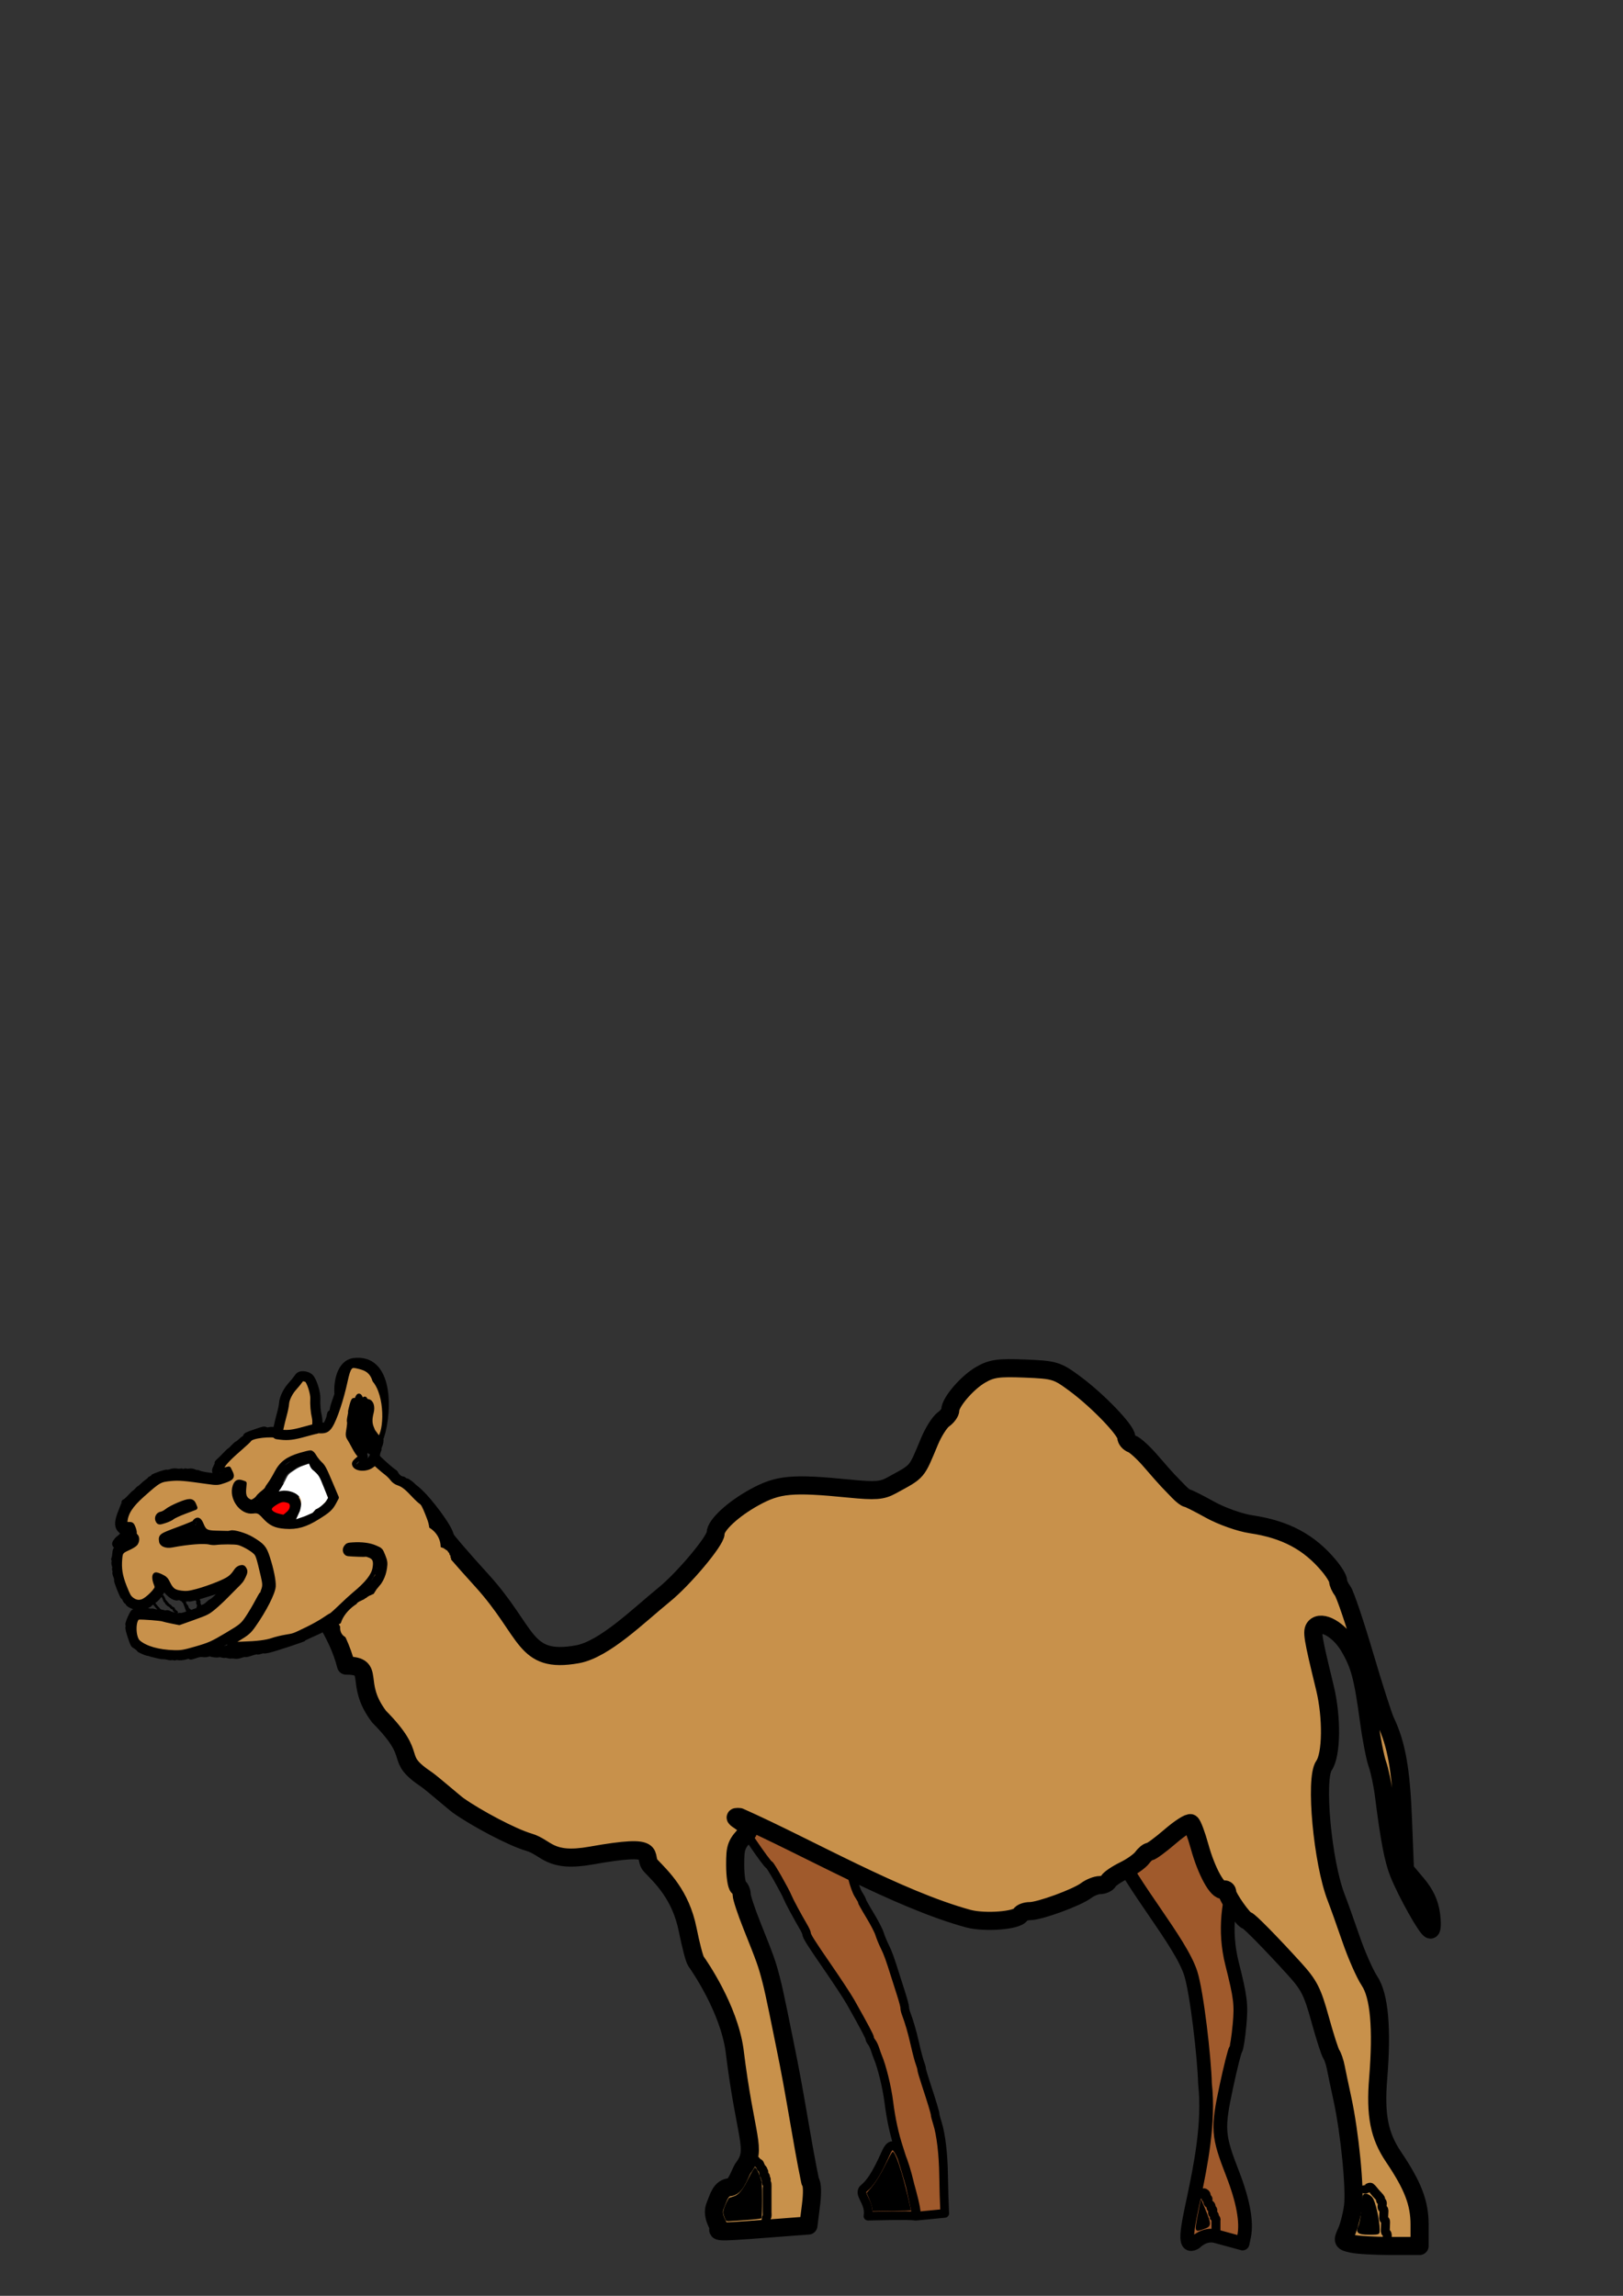 <?xml version="1.0" encoding="UTF-8" standalone="no"?>
<!-- Created with Inkscape (http://www.inkscape.org/) -->

<svg
   xmlns:dc="http://purl.org/dc/elements/1.1/"
   xmlns:cc="http://creativecommons.org/ns#"
   xmlns:rdf="http://www.w3.org/1999/02/22-rdf-syntax-ns#"
   xmlns:svg="http://www.w3.org/2000/svg"
   xmlns="http://www.w3.org/2000/svg"
   xmlns:sodipodi="http://sodipodi.sourceforge.net/DTD/sodipodi-0.dtd"
   xmlns:inkscape="http://www.inkscape.org/namespaces/inkscape"
   width="744.094"
   height="1052.362"
   id="svg4412"
   version="1.1"
   inkscape:version="0.48.3.1 r9886"
   sodipodi:docname="New document 10">
  <rect width="100%" height="100%" fill="#333333" stroke="none"/>
  <defs
     id="defs4414" />
  <sodipodi:namedview
     id="base"
     pagecolor="#ffffff"
     bordercolor="#666666"
     borderopacity="1.0"
     inkscape:pageopacity="0.0"
     inkscape:pageshadow="2"
     inkscape:zoom="0.35"
     inkscape:cx="375"
     inkscape:cy="520"
     inkscape:document-units="px"
     inkscape:current-layer="layer1"
     showgrid="false"
     inkscape:window-width="1006"
     inkscape:window-height="735"
     inkscape:window-x="0"
     inkscape:window-y="0"
     inkscape:window-maximized="0" />
  <g
     inkscape:label="Layer 1"
     inkscape:groupmode="layer"
     id="layer1">
    <path
       style="fill:#a05a2c;fill-opacity:1;fill-rule:nonzero;stroke:#000000;stroke-width:6.289;stroke-linecap:round;stroke-linejoin:round;stroke-miterlimit:4;stroke-opacity:1;stroke-dasharray:none"
       d="m 570.376,1025.1 c 1.356,-6.479 -0.435,-16.272 -5.24,-28.651 -6.839,-17.619 -7.054,-20.567 -2.911,-39.943 1.909,-8.925 3.835,-16.592 4.281,-17.038 0.447,-0.446 1.249,-5.556 1.783,-11.355 0.858,-9.308 0.456,-12.586 -3.428,-27.982 -7.826,-31.022 9.674,-54.909 13.466,-73.579 l -18.305,-8.156 -4.564,-0.537 c -97.972,-13.173 -19,57.396 -9.543,86.689 2.781,8.745 6.246,38.655 6.536,50.584 3.991,35.72 -16.111,79.309 -4.477,72.868 0,0 4.11,-4.433 9.619,-2.909 l 12.092,3.297 0.692,-3.306 z"
       id="path3775"
       inkscape:connector-curvature="0"
       sodipodi:nodetypes="cscccscccccscccc" />
    <path
       style="fill:#a05a2c;fill-opacity:1;fill-rule:nonzero;stroke:#000000;stroke-width:3.987;stroke-linecap:round;stroke-linejoin:round;stroke-miterlimit:4;stroke-opacity:1;stroke-dasharray:none"
       d="m 433.127,1014.574 c -0.221,-4.482 -0.455,-12.299 -0.52,-17.371 -0.126,-9.832 -1.196,-18.851 -2.851,-24.034 -0.558,-1.749 -1.015,-3.487 -1.015,-3.864 0,-0.837 -1.517,-5.888 -4.191,-13.952 -1.107,-3.339 -2.013,-6.442 -2.013,-6.894 0,-0.453 -0.346,-1.704 -0.769,-2.781 -0.423,-1.077 -1.461,-4.992 -2.305,-8.7 -1.346,-5.907 -2.481,-9.81 -4.206,-14.457 -0.262,-0.705 -0.475,-1.769 -0.475,-2.364 0,-0.596 -0.724,-3.339 -1.608,-6.096 -0.885,-2.757 -2.027,-6.34 -2.538,-7.964 -2.739,-8.697 -3.434,-10.62 -4.979,-13.778 -0.929,-1.898 -2.015,-4.553 -2.415,-5.902 -0.4,-1.348 -2.388,-5.183 -4.418,-8.522 -2.03,-3.34 -3.691,-6.312 -3.691,-6.604 0,-0.292 -0.663,-1.544 -1.474,-2.781 -1.838,-2.802 -4.213,-11.962 -4.213,-16.246 0,-1.961 0.505,-4.651 1.293,-6.889 0.711,-2.02 1.293,-4.142 1.293,-4.716 0,-1.524 -4.039,-2.785 -13.899,-4.338 -4.726,-0.745 -11.269,-2.018 -14.54,-2.829 -3.27,-0.811 -8.462,-2.002 -11.536,-2.645 -3.074,-0.644 -6.172,-1.487 -6.885,-1.874 -0.713,-0.384 -2.436,-0.702 -3.829,-0.702 -2.865,0 -3.953,1.603 -3.364,4.954 0.322,1.831 13.767,21.603 14.689,21.603 0.49,0 7.281,11.955 8.447,14.87 0.703,1.758 4.445,8.735 7.108,13.252 0.866,1.47 1.575,2.994 1.575,3.387 0,1.134 1.801,3.993 10.042,15.947 4.243,6.155 8.78,13.081 10.083,15.391 6.298,11.169 8.832,15.94 8.832,16.629 0,0.415 0.385,1.208 0.856,1.765 0.471,0.557 1.172,2.008 1.559,3.226 0.387,1.217 0.916,2.711 1.176,3.319 1.967,4.603 4.314,14.145 5.172,21.024 0.942,7.554 2.516,14.811 4.56,21.024 1.085,3.3 8.001,25.02 8.001,29.887 0,2.878 -6.407,-40.115 -13.145,-29.263 -1.174,1.89 -5.434,13.448 -10.741,17.674 -3.411,2.717 2.901,6.317 1.741,12.882 37.769,-0.933 7.689,1.309 35.198,-1.268 z"
       id="path3799"
       inkscape:connector-curvature="0"
       sodipodi:nodetypes="cscscssccssccccscscscsccscsccsscscccscssscc" />
    <path
       style="fill:#c8914b;fill-opacity:1;fill-rule:nonzero;stroke:#000000;stroke-width:8.301;stroke-linecap:round;stroke-linejoin:round;stroke-miterlimit:4;stroke-opacity:1;stroke-dasharray:none"
       d="m 650.839,1019.856 c 0,-10.074 -3.02,-17.937 -12.013,-31.273 -6.495,-9.632 -8.345,-19.122 -6.983,-35.813 1.879,-23.016 0.54,-38 -4.004,-44.799 -2.097,-3.139 -5.913,-11.801 -8.478,-19.251 -2.566,-7.449 -5.603,-15.946 -6.751,-18.882 -6.266,-16.035 -9.843,-54.573 -5.617,-60.521 3.508,-4.938 3.722,-22.135 0.444,-35.611 -5.662,-23.275 -6.112,-26.03 -4.539,-27.825 2.998,-3.421 11.082,1.161 15.604,8.845 4.914,8.35 6.388,13.872 9.165,34.328 1.082,7.973 2.803,16.798 3.822,19.612 1.02,2.814 2.386,9.337 3.035,14.496 2.479,19.692 4.281,29.148 6.736,35.356 3.516,8.888 13.045,25.873 14.565,25.963 0.689,0.044 0.79,-3.188 0.225,-7.174 -0.712,-5.028 -2.698,-9.231 -6.482,-13.721 l -5.455,-6.473 -0.917,-23.371 c -0.886,-22.585 -2.955,-34.21 -7.952,-44.688 -1.118,-2.345 -5.542,-16.158 -9.83,-30.696 -4.288,-14.538 -8.727,-27.645 -9.865,-29.126 -1.137,-1.481 -2.068,-3.544 -2.068,-4.584 0,-1.041 -1.849,-4.114 -4.109,-6.829 -9.132,-10.972 -19.987,-16.771 -35.805,-19.125 -5.144,-0.766 -13.524,-3.741 -18.796,-6.671 -5.232,-2.909 -9.964,-5.29 -10.516,-5.29 -0.551,0 -2.299,-1.343 -3.884,-2.984 -1.585,-1.642 -3.77,-3.904 -4.856,-5.028 -1.086,-1.124 -4.65,-5.157 -7.919,-8.962 -3.269,-3.805 -7.136,-7.35 -8.592,-7.878 -1.456,-0.527 -2.647,-1.953 -2.647,-3.169 0,-3.105 -13.008,-16.636 -23.394,-24.336 -8.336,-6.18 -9.383,-6.499 -23.097,-7.055 -12.176,-0.493 -15.28,-0.048 -20.357,2.907 -6.147,3.579 -13.838,12.555 -13.838,16.149 0,1.109 -1.401,3.015 -3.112,4.235 -1.712,1.22 -4.569,5.696 -6.35,9.947 -6.251,14.918 -5.075,13.547 -17.433,20.326 -4.412,2.42 -7.45,2.649 -19.425,1.464 -26.232,-2.596 -32.536,-2.02 -43.44,3.966 -9.846,5.406 -17.823,12.795 -17.823,16.51 0,3.422 -14.564,20.815 -23.538,28.11 -11.802,9.594 -27.487,25.176 -39.887,27.372 -24.898,4.409 -22.062,-10.001 -43.881,-33.975 -9.193,-10.1 -16.714,-18.861 -16.714,-19.47 0,-2.749 -9.5,-15.662 -14.787,-20.1 -4.626,-3.883 -8.443,-5.278 -18.299,-6.688 -37.92,1.03 -50.644,8.314 -51.152,17.467 -0.834,15.025 31.25,37.973 38.838,67.941 14.112,0 3.207,7.724 15.143,23.417 19.278,19.476 5.724,18.065 22.069,29.022 2.689,1.938 12.574,10.506 14.218,11.671 8.105,5.745 24.541,14.554 32.421,16.858 8.225,2.405 9.211,9.563 28.461,6.118 32.958,-5.898 23.138,0.183 27.451,4.733 4.846,5.114 13.652,13.183 16.855,29.257 1.392,6.983 3.093,13.484 3.781,14.448 1.661,2.325 14.895,21.48 17.666,40.51 5.062,41.325 10.553,45.572 4.144,54.072 -1.472,1.856 -3.19,8.684 -6.213,8.972 -4.313,0.41 -5.117,4.53 -6.77,8.485 -1.455,3.482 0.238,7.072 1.287,8.953 1.634,2.929 -6.691,3.795 23.545,1.496 l 17.915,-1.362 1.163,-9.264 c 0.731,-5.817 0.598,-9.909 -0.358,-10.999 -4.108,-19.798 -6.543,-38.381 -11.721,-63.353 -1.461,-7.045 -4.446,-22.446 -6.153,-28.938 -1.992,-7.655 -2.467,-8.993 -8.929,-25.158 -2.532,-6.334 -4.603,-12.62 -4.603,-13.969 0,-1.349 -0.672,-2.927 -1.494,-3.507 -0.822,-0.58 -1.494,-5.14 -1.494,-10.134 0,-8.407 0.437,-9.531 5.888,-15.151 1.769,-3.34 -10.034,-7.326 -3.836,-6.733 31.267,13.88 72.317,37.667 104.943,46.575 7.677,1.986 22.346,0.824 23.813,-1.886 0.472,-0.872 2.413,-1.586 4.312,-1.586 4.499,0 21.477,-6.209 25.782,-9.428 1.846,-1.38 4.685,-2.51 6.309,-2.51 1.624,0 3.403,-0.831 3.953,-1.846 0.55,-1.016 3.793,-3.213 7.207,-4.883 3.414,-1.67 7.12,-4.293 8.237,-5.828 1.116,-1.535 2.648,-2.791 3.405,-2.791 0.756,0 5.015,-3.136 9.463,-6.969 4.448,-3.833 8.691,-6.543 9.429,-6.023 0.738,0.52 2.548,5.324 4.022,10.675 3.136,11.38 8.299,20.761 10.884,19.778 0.999,-0.38 1.816,0.231 1.816,1.358 0,2.031 7.53,12.727 8.965,12.735 0.895,0 11.116,10.397 21.802,22.166 6.719,7.399 8.268,10.433 11.721,22.948 2.188,7.932 4.528,15.222 5.199,16.201 0.671,0.979 1.594,3.698 2.05,6.043 0.456,2.345 1.828,8.868 3.048,14.496 3.363,15.509 5.897,41.257 4.846,49.249 -0.514,3.915 -1.85,9.13 -2.967,11.588 -1.951,4.292 -1.853,4.511 2.47,5.497 2.476,0.565 10.469,1.027 17.762,1.027 l 13.261,0 0,-9.656 z"
       id="path3769"
       inkscape:connector-curvature="0"
       sodipodi:nodetypes="ccsccccscsscssccccssssssscsscssscccscscccsscssccscccccsssccccccccscscsscsccccsssccssccccscsscccsscsccc" />
    <path
       style="fill:#000000;fill-opacity:1;fill-rule:nonzero;stroke:#000000;stroke-width:1.82;stroke-linecap:round;stroke-linejoin:round;stroke-miterlimit:4;stroke-opacity:1;stroke-dasharray:none"
       d="m 141.877,697.031 c 0.069,-0.153 0.82,-0.623 1.671,-1.047 3.13,-1.565 4.315,-2.302 5.659,-3.52 0.264,-0.236 0.817,-0.641 1.23,-0.897 0.413,-0.258 1.224,-1.438 1.802,-2.629 l 1.05,-2.167 -2.392,-6.029 c -2.185,-5.505 -2.477,-6.1 -3.364,-6.838 -0.534,-0.445 -1.068,-1.053 -1.186,-1.35 -0.118,-0.293 -0.534,-0.628 -0.925,-0.734 -0.566,-0.157 -0.886,-0.585 -1.575,-2.127 l -0.865,-1.934 -1.417,0.114 c -1.681,0.135 -7.132,1.924 -7.699,2.528 -0.729,0.77 -2.178,1.76 -2.985,2.04 -0.911,0.319 -1.651,1.422 -3.455,5.167 -0.7,1.452 -1.712,3.069 -2.25,3.591 -0.538,0.522 -1.105,1.359 -1.261,1.858 -0.155,0.499 -0.421,0.955 -0.59,1.013 -0.169,0.061 -0.664,0.521 -1.101,1.026 -0.436,0.505 -1.164,1.047 -1.617,1.204 -0.564,0.196 -0.944,0.633 -1.208,1.384 -0.363,1.038 -0.501,1.139 -2.477,1.819 l -2.091,0.725 -1.435,-0.823 c -2.501,-1.435 -3.235,-3.941 -2.264,-7.733 0.18,-0.702 0.13,-0.75 -0.835,-0.802 -0.946,-0.057 -1.042,0 -1.242,0.788 -0.586,2.298 -0.512,3.786 0.285,5.794 0.829,2.086 0.935,2.201 3.844,4.163 1.217,0.821 1.328,0.833 3.245,0.323 2.107,-0.559 2.181,-0.537 3.969,1.198 0.336,0.323 1.048,0.998 1.581,1.493 0.533,0.496 1.062,1.133 1.174,1.416 0.112,0.284 0.91,0.819 1.773,1.19 0.863,0.371 1.661,0.908 1.774,1.192 0.113,0.284 0.382,0.502 0.599,0.485 1.588,-0.122 3.031,-0.052 3.611,0.192 0.375,0.153 1.369,0.24 2.207,0.179 0.838,-0.061 1.794,-0.066 2.124,0 0.701,0.105 6.456,-1.828 6.641,-2.232 l 0,0 z m -6.786,0 c -0.16,-0.122 -0.587,-0.118 -0.951,0 -0.867,0.297 -2.815,0.183 -3.504,-0.214 -0.299,-0.17 -0.772,-0.236 -1.049,-0.135 -0.278,0.096 -0.907,0.044 -1.401,-0.148 l -0.896,-0.323 2.302,-0.836 c 2.291,-0.832 3.957,-1.826 3.764,-2.313 -0.055,-0.135 0.053,-0.31 0.242,-0.375 0.514,-0.179 1.538,-2.513 1.331,-3.035 -0.099,-0.244 -0.374,-0.543 -0.611,-0.652 -0.309,-0.144 -0.393,-0.397 -0.297,-0.895 0.111,-0.578 0.003,-0.792 -0.638,-1.258 -1.274,-0.927 -2.57,-0.916 -5.979,0.057 -2.84,0.806 -3.188,0.964 -3.481,1.614 -0.245,0.539 -0.395,0.637 -0.599,0.393 -0.197,-0.24 -0.391,-0.087 -0.702,0.541 -0.444,0.898 -1.722,1.728 -1.914,1.243 -0.217,-0.547 0.489,-2.387 0.982,-2.557 0.986,-0.341 3.878,-3.159 3.873,-3.774 -0.003,-0.266 0.484,-0.956 1.079,-1.535 0.607,-0.591 1.618,-2.244 2.301,-3.765 1.445,-3.221 2.142,-4.245 3.384,-4.972 1.968,-1.152 2.512,-1.514 2.961,-1.969 0.257,-0.258 1.829,-0.902 3.496,-1.432 3.364,-1.062 2.998,-1.17 4.014,1.194 0.276,0.646 0.758,1.192 1.247,1.418 0.438,0.201 0.87,0.554 0.961,0.783 0.089,0.227 0.602,0.78 1.136,1.224 0.873,0.727 1.179,1.333 3.03,5.997 l 2.059,5.188 -0.817,1.611 c -0.471,0.929 -1.099,1.709 -1.484,1.842 -0.367,0.122 -1.098,0.671 -1.626,1.208 -0.527,0.536 -1.407,1.131 -1.956,1.322 -0.549,0.192 -1.027,0.497 -1.062,0.688 -0.033,0.196 -0.731,0.577 -1.546,0.864 -0.816,0.279 -1.626,0.709 -1.802,0.942 -0.424,0.559 -5.489,2.315 -5.859,2.032 z m -9.315,-2.527 c -1.153,-0.24 -2.38,-1.135 -2.719,-1.988 -0.189,-0.475 0.574,-1.448 1.889,-2.41 0.312,-0.227 0.513,-0.551 0.448,-0.715 -0.157,-0.397 4.315,-1.646 4.611,-1.29 0.118,0.144 0.907,0.684 1.754,1.204 1.275,0.783 1.506,1.038 1.35,1.495 -0.103,0.301 -0.367,0.611 -0.585,0.688 -0.218,0.079 -0.515,0.469 -0.661,0.873 -0.377,1.046 -4.45,2.481 -6.084,2.147 z"
       id="path3864"
       inkscape:connector-curvature="0" />
    <path
       style="fill:#000000;fill-opacity:1;fill-rule:nonzero;stroke:#000000;stroke-width:1.82;stroke-linecap:round;stroke-linejoin:round;stroke-miterlimit:4;stroke-opacity:1;stroke-dasharray:none"
       d="m 139.76,751.176 c 0.073,-0.166 1.342,-0.823 2.818,-1.461 2.7,-1.171 5.43,-2.484 8.919,-4.293 1.038,-0.54 2.748,-1.391 3.801,-1.894 1.052,-0.503 2.044,-1.085 2.204,-1.293 0.159,-0.205 1.128,-0.719 2.15,-1.137 4.016,-1.635 6.021,-2.612 6.275,-3.051 0.151,-0.262 0.993,-0.671 1.949,-0.951 0.96,-0.284 1.713,-0.646 1.752,-0.854 0.037,-0.196 0.375,-0.469 0.749,-0.599 0.375,-0.127 0.71,-0.393 0.746,-0.579 0.037,-0.192 0.739,-0.576 1.563,-0.862 0.824,-0.284 1.573,-0.68 1.664,-0.879 0.092,-0.196 1.363,-0.846 2.826,-1.441 1.462,-0.597 3.568,-1.558 4.68,-2.136 1.111,-0.579 2.94,-1.502 4.064,-2.051 2.999,-1.465 3.844,-2.006 4.277,-2.741 0.68,-1.156 1.363,-1.802 2.213,-2.097 0.454,-0.153 0.914,-0.548 1.023,-0.862 0.108,-0.319 0.814,-1.164 1.568,-1.884 0.754,-0.721 1.329,-1.416 1.278,-1.545 -0.051,-0.127 0.224,-0.345 0.612,-0.48 0.446,-0.153 0.743,-0.537 0.808,-1.036 0.057,-0.437 0.831,-2.185 1.721,-3.887 0.89,-1.702 1.595,-3.38 1.565,-3.728 -0.029,-0.349 0.183,-1.104 0.47,-1.681 0.287,-0.576 0.424,-1.296 0.303,-1.6 -0.121,-0.301 -0.121,-1.413 -0.002,-2.464 0.128,-1.123 0.046,-2.341 -0.197,-2.956 -0.228,-0.575 -0.34,-1.209 -0.249,-1.411 0.272,-0.598 -3.681,-10.399 -4.63,-11.481 -0.444,-0.507 -0.93,-0.978 -1.08,-1.047 -0.15,-0.07 -0.361,-0.349 -0.469,-0.621 -0.108,-0.271 -0.311,-0.503 -0.451,-0.514 -0.35,-0.044 -4.546,-3.887 -4.783,-4.401 -0.366,-0.795 -2.856,-2.712 -3.597,-2.771 -0.41,-0.044 -0.81,-0.227 -0.889,-0.423 -0.081,-0.201 -0.533,-0.397 -1.009,-0.44 -0.884,-0.074 -2.272,-1.273 -2.684,-2.312 -0.126,-0.319 -0.529,-0.735 -0.893,-0.925 -0.653,-0.336 -3.77,-3.006 -6.303,-5.392 -1.192,-1.122 -1.287,-1.295 -1.206,-2.185 0.049,-0.531 0.255,-1.286 0.458,-1.677 0.204,-0.393 0.311,-0.863 0.238,-1.044 -0.073,-0.188 0.073,-0.746 0.324,-1.253 0.464,-0.94 0.735,-2.633 0.511,-3.198 -0.068,-0.17 0.065,-0.554 0.296,-0.849 3.871,-11.944 4.469,-37.737 -13.275,-35.347 -5.873,1.04 -8.023,8.522 -7.667,15.303 0.092,0.236 -0.188,1.128 -1.447,4.642 -0.307,0.856 -0.607,2.044 -0.668,2.64 -0.067,0.664 -0.325,1.16 -0.668,1.278 -0.359,0.122 -0.604,0.647 -0.687,1.466 -0.121,1.205 -1.382,4.089 -1.848,4.229 -0.117,0.044 -1.136,-0.048 -2.258,-0.183 -1.123,-0.135 -2.253,-0.175 -2.513,-0.083 -0.26,0.087 -0.709,0.044 -0.997,-0.135 -0.426,-0.244 -1.386,-10e-4 -5.145,1.302 -4.056,1.406 -4.785,1.581 -5.966,1.425 -0.74,-0.096 -1.684,-0.061 -2.098,0.083 -0.414,0.144 -1.087,0.092 -1.494,-0.122 -0.408,-0.214 -0.975,-0.301 -1.26,-0.205 -0.285,0.096 -1.078,0.083 -1.761,-0.044 -0.683,-0.114 -1.604,-0.092 -2.047,0.066 -0.442,0.157 -1.139,0.105 -1.546,-0.105 -0.678,-0.354 -1.105,-0.262 -4.94,1.07 -3.836,1.329 -4.224,1.52 -4.492,2.201 -0.161,0.41 -0.506,0.819 -0.767,0.909 -0.26,0.087 -0.905,0.604 -1.432,1.14 -0.527,0.536 -1.209,1.063 -1.515,1.169 -0.306,0.105 -1.139,0.829 -1.85,1.607 -0.711,0.777 -1.456,1.469 -1.654,1.538 -0.198,0.07 -1.135,0.956 -2.082,1.972 -0.947,1.016 -2.224,2.275 -2.837,2.797 -0.613,0.522 -1.052,1.109 -0.975,1.304 0.076,0.192 -0.192,0.991 -0.598,1.771 -0.549,1.055 -0.652,1.635 -0.401,2.267 0.453,1.143 1.345,0.833 2.045,-0.709 0.287,-0.63 0.74,-1.222 1.008,-1.315 0.278,-0.096 0.481,-0.579 0.474,-1.129 -0.008,-0.615 0.187,-1.031 0.544,-1.154 0.306,-0.105 1.355,-1.05 2.331,-2.095 0.976,-1.046 1.936,-1.958 2.134,-2.027 0.198,-0.07 0.908,-0.718 1.577,-1.443 0.669,-0.725 1.728,-1.688 2.353,-2.141 0.626,-0.452 1.303,-0.957 1.507,-1.119 0.203,-0.162 0.587,-0.397 0.851,-0.526 0.264,-0.127 0.668,-0.608 0.897,-1.07 0.376,-0.761 0.727,-0.949 3.639,-1.959 2.791,-0.968 3.351,-1.076 4.175,-0.804 0.523,0.17 1.252,0.21 1.619,0.083 0.367,-0.122 1.227,-0.135 1.909,-0.044 0.683,0.114 1.464,0.135 1.734,0.044 0.27,-0.092 1.158,0.105 1.972,0.443 1.255,0.518 1.8,0.556 2.905,0.196 0.078,-0.044 0.464,-0.258 0.857,-0.502 0.598,-0.384 0.75,-0.367 0.94,0.114 0.217,0.548 0.403,0.511 4.64,-0.958 2.634,-0.913 4.53,-1.44 4.702,-1.31 0.159,0.122 0.526,0.14 0.816,0.044 0.498,-0.175 3.273,0.092 3.727,0.349 0.116,0.066 0.723,0.044 1.349,-0.057 0.847,-0.127 1.358,-0.419 1.998,-1.112 0.908,-0.988 3.94,-7.513 3.733,-8.034 -0.117,-0.293 0.514,-2.267 1.877,-5.878 0.353,-0.936 0.596,-1.821 0.539,-1.965 1.329,-5.282 1.788,-11.975 5.291,-12.893 11.97,-0.044 16.307,23.701 10.285,31.996 -0.281,0.375 -0.577,1.468 -0.656,2.424 -0.08,0.957 -0.35,2.153 -0.6,2.66 -0.25,0.505 -0.396,1.068 -0.323,1.251 0.071,0.183 -0.033,0.65 -0.237,1.041 -0.203,0.393 -0.31,0.856 -0.24,1.035 0.219,0.553 -1.004,2.775 -1.651,2.999 -0.337,0.118 -0.639,0.358 -0.672,0.527 -0.033,0.179 -0.501,0.262 -1.08,0.196 -0.943,-0.114 -1.1,-0.044 -2.044,0.943 l -1.022,1.069 1.192,0.504 c 0.656,0.275 1.428,0.419 1.716,0.323 0.289,-0.1 0.655,-0.079 0.813,0.044 0.159,0.122 0.723,0.07 1.255,-0.114 0.532,-0.188 0.995,-0.49 1.032,-0.678 0.033,-0.192 0.338,-0.437 0.673,-0.554 0.334,-0.114 0.786,-0.575 1.005,-1.014 l 0.397,-0.803 1.419,1.22 c 0.78,0.67 2.292,2.026 3.36,3.011 1.068,0.987 2.189,1.883 2.493,1.991 0.305,0.109 0.624,0.38 0.713,0.604 0.392,0.989 2.263,2.905 2.935,3.007 0.401,0.066 1.083,0.327 1.517,0.589 0.434,0.262 0.941,0.428 1.128,0.367 0.329,-0.114 2.575,1.838 2.815,2.442 0.068,0.17 0.981,1.078 2.032,2.021 1.051,0.943 2.057,2.02 2.236,2.394 0.18,0.371 0.649,0.789 1.045,0.924 0.395,0.135 1.037,0.629 1.425,1.095 0.885,1.065 4.225,9.389 3.922,9.773 -0.119,0.148 -0.025,0.762 0.214,1.359 0.262,0.659 0.345,1.836 0.214,2.996 -0.119,1.051 -0.116,2.165 0.008,2.478 0.123,0.31 0.003,0.926 -0.265,1.364 -0.269,0.44 -0.538,1.277 -0.596,1.862 -0.058,0.585 -0.647,2.048 -1.307,3.25 -0.66,1.203 -1.456,2.673 -1.769,3.268 -0.313,0.595 -0.761,1.148 -0.996,1.23 -0.235,0.079 -0.425,0.367 -0.424,0.63 0.002,0.266 -0.156,0.537 -0.35,0.604 -0.52,0.183 -1.727,1.504 -1.94,2.127 -0.102,0.292 -0.557,0.669 -1.011,0.827 -0.848,0.292 -1.528,0.938 -2.214,2.094 -0.473,0.798 -1.311,1.356 -3.987,2.653 -1.124,0.546 -2.955,1.465 -4.066,2.044 -1.111,0.578 -3.282,1.562 -4.823,2.185 -1.541,0.623 -2.878,1.292 -2.969,1.49 -0.091,0.196 -0.84,0.592 -1.664,0.879 -0.824,0.284 -1.527,0.674 -1.562,0.865 -0.033,0.192 -0.371,0.449 -0.746,0.579 -0.375,0.127 -0.71,0.393 -0.746,0.579 -0.033,0.192 -0.868,0.621 -1.849,0.961 -0.981,0.336 -1.859,0.778 -1.953,0.971 -0.093,0.192 -0.979,0.708 -1.969,1.143 -0.989,0.437 -2.288,1.036 -2.88,1.345 l -1.08,0.557 1.177,-0.976 c 0.647,-0.537 1.046,-1.037 0.887,-1.11 -0.159,-0.074 -0.033,-0.227 0.279,-0.327 0.313,-0.105 1.214,-0.855 2.002,-1.66 0.788,-0.805 1.617,-1.526 1.841,-1.604 0.224,-0.079 0.437,-0.292 0.472,-0.484 0.033,-0.192 0.31,-0.432 0.611,-0.536 0.301,-0.105 1,-0.626 1.552,-1.162 0.553,-0.534 1.772,-1.713 2.709,-2.619 0.937,-0.905 1.664,-1.746 1.616,-1.867 -0.046,-0.118 0.15,-0.297 0.44,-0.402 0.29,-0.1 0.659,-0.52 0.82,-0.928 0.161,-0.41 0.441,-0.796 0.621,-0.859 0.406,-0.14 1.459,-2.502 1.298,-2.909 -0.065,-0.162 0.051,-0.621 0.257,-1.018 0.206,-0.397 0.499,-1.549 0.652,-2.56 0.254,-1.679 0.194,-2.038 -0.685,-4.128 l -0.963,-2.289 -2.668,-1.246 c -2.16,-1.009 -2.838,-1.187 -3.561,-0.937 -0.529,0.188 -1.194,0.153 -1.634,-0.079 -0.408,-0.214 -1.05,-0.279 -1.426,-0.148 -0.376,0.127 -1.318,0.166 -2.092,0.083 -1.507,-0.166 -2.801,0.122 -2.617,0.587 0.062,0.157 -0.081,0.349 -0.317,0.428 -0.236,0.083 -0.333,0.393 -0.216,0.684 0.23,0.581 1.118,0.744 1.488,0.275 0.125,-0.162 0.445,-0.153 0.711,0.044 0.265,0.17 0.903,0.266 1.418,0.218 0.516,-0.057 1.284,-0.127 1.709,-0.166 0.424,-0.044 1.119,0.074 1.544,0.253 0.425,0.183 1.171,0.188 1.658,0.044 0.679,-0.236 1.324,-0.1 2.77,0.579 1.757,0.826 1.923,0.985 2.465,2.351 0.608,1.532 0.53,3.72 -0.201,5.62 -0.196,0.51 -0.348,1.18 -0.337,1.488 0.008,0.306 -0.233,0.776 -0.542,1.04 -0.309,0.262 -0.65,0.731 -0.756,1.041 -0.106,0.306 -0.545,0.78 -0.976,1.045 -0.43,0.271 -0.781,0.687 -0.78,0.935 0.001,0.244 -0.164,0.509 -0.37,0.58 -0.205,0.074 -1.143,0.975 -2.083,2.01 -0.94,1.033 -2.012,1.985 -2.383,2.113 -0.371,0.127 -1.319,0.892 -2.108,1.696 -0.788,0.805 -1.617,1.526 -1.841,1.604 -0.224,0.079 -0.436,0.297 -0.472,0.484 -0.033,0.196 -0.353,0.447 -0.707,0.569 -0.354,0.122 -0.819,0.574 -1.033,1.001 -0.214,0.428 -0.554,0.839 -0.756,0.912 -0.545,0.192 -2.12,1.5 -2.429,2.011 -0.784,1.292 -1.422,1.748 -5.227,3.739 -0.633,0.327 -1.176,0.735 -1.206,0.9 -0.029,0.162 -0.473,0.443 -0.982,0.62 -0.51,0.179 -1.003,0.478 -1.095,0.674 -0.193,0.402 -1.381,0.973 -11.141,5.363 -1.216,0.548 -2.049,0.778 -2.327,0.651 -0.238,-0.109 -1.108,0.044 -1.932,0.323 -0.824,0.284 -1.628,0.419 -1.786,0.297 -0.17,-0.131 -1.882,0.332 -4.144,1.117 -3.271,1.134 -4.069,1.314 -5.263,1.181 -0.774,-0.083 -1.958,0.044 -2.632,0.266 -0.694,0.24 -1.762,0.327 -2.466,0.214 -0.683,-0.118 -1.454,-0.14 -1.713,-0.052 -0.645,0.227 -2.499,0.262 -4.075,0.087 -0.72,-0.083 -1.785,0.044 -2.368,0.223 -0.583,0.201 -1.227,0.293 -1.433,0.201 -0.205,-0.087 -1.172,0.044 -2.146,0.284 -1.797,0.46 -3.525,0.768 -4.403,0.785 -0.897,0 0.289,-0.992 2.31,-1.964 1.051,-0.506 2.526,-1.215 3.277,-1.575 0.751,-0.362 1.442,-0.813 1.535,-1.006 0.093,-0.192 0.716,-0.538 1.382,-0.77 0.667,-0.231 1.242,-0.572 1.277,-0.763 0.033,-0.192 0.5,-0.494 1.032,-0.678 0.532,-0.188 0.997,-0.487 1.032,-0.678 0.033,-0.196 0.446,-0.475 0.911,-0.636 1.021,-0.354 2.894,-2.328 3.428,-3.61 0.213,-0.512 0.498,-0.969 0.634,-1.016 0.354,-0.122 1.423,-1.708 2.549,-3.779 1.299,-2.39 2.115,-3.631 2.47,-3.753 0.161,-0.057 1.085,-1.908 2.054,-4.117 1.857,-4.232 2.004,-5.397 1.008,-7.946 -0.225,-0.575 -0.311,-1.17 -0.192,-1.32 0.119,-0.148 -0.008,-0.839 -0.282,-1.53 -0.274,-0.691 -0.37,-1.301 -0.213,-1.355 0.17,-0.061 -0.124,-1.131 -0.718,-2.628 -0.552,-1.39 -0.906,-2.652 -0.787,-2.803 0.119,-0.148 -0.084,-1.03 -0.45,-1.954 -0.369,-0.932 -0.794,-1.637 -0.953,-1.582 -0.157,0.057 -0.377,-0.122 -0.488,-0.393 -0.11,-0.271 -0.58,-0.723 -1.042,-1.006 -0.462,-0.279 -0.895,-0.645 -0.963,-0.807 -0.067,-0.157 -0.836,-0.613 -1.706,-1.003 -0.87,-0.389 -1.637,-0.846 -1.704,-1.016 -0.158,-0.397 -3.421,-1.872 -3.829,-1.731 -0.171,0.061 -0.544,-0.044 -0.828,-0.192 -0.868,-0.498 -4.112,-0.744 -4.632,-0.354 -0.285,0.218 -0.696,0.244 -1.013,0.057 -0.292,-0.166 -0.83,-0.201 -1.195,-0.079 -0.364,0.122 -0.793,0.127 -0.951,0 -0.16,-0.122 -0.595,-0.114 -0.969,0 -0.375,0.127 -0.811,0.135 -0.969,0 -0.159,-0.122 -0.513,-0.144 -0.787,-0.052 -0.6,0.21 -3.826,-0.153 -4.408,-0.498 -1.529,-0.898 -2.505,-2.062 -3.201,-3.816 l -0.735,-1.851 -0.386,1.101 -0.386,1.101 -1.462,-0.114 c -1.197,-0.096 -1.952,0.074 -4.165,0.942 -1.632,0.633 -2.82,1.257 -2.998,1.568 -0.29,0.501 -3.318,1.444 -5.386,1.674 -0.689,0.079 -0.811,0.236 -0.79,0.997 0.016,0.498 0.024,1.15 0.02,1.449 -0.008,0.76 1.819,0.987 4.097,0.51 3.535,-0.74 4.379,-0.862 4.634,-0.666 0.141,0.105 0.822,0.002 1.51,-0.236 0.689,-0.24 1.383,-0.332 1.541,-0.214 0.159,0.118 0.791,0.048 1.406,-0.166 0.615,-0.214 1.677,-0.288 2.36,-0.175 0.683,0.118 1.488,0.127 1.788,0.044 0.3,-0.105 0.676,-0.087 0.834,0.044 0.159,0.122 0.586,0.118 0.951,0 0.364,-0.127 0.91,-0.087 1.212,0.087 0.877,0.503 3.02,0.679 3.589,0.297 0.287,-0.196 0.655,-0.262 0.836,-0.109 0.173,0.131 0.62,0.135 0.995,0 0.375,-0.127 0.811,-0.135 0.969,0 0.16,0.122 0.595,0.114 0.969,0 0.375,-0.127 0.81,-0.14 0.969,0 0.159,0.122 0.641,0.096 1.073,-0.057 0.868,-0.301 3.992,0 4.787,0.447 0.279,0.157 0.659,0.24 0.845,0.175 0.407,-0.14 2.956,1.041 2.832,1.314 -0.048,0.1 0.532,0.466 1.288,0.802 0.756,0.336 1.414,0.707 1.461,0.825 0.046,0.118 0.582,0.565 1.19,0.993 1.283,0.903 2.604,2.977 2.309,3.625 -0.113,0.244 0.194,1.411 0.73,2.76 0.509,1.282 0.828,2.454 0.708,2.604 -0.119,0.148 0.003,0.832 0.276,1.514 0.27,0.682 0.395,1.363 0.276,1.514 -0.119,0.148 0.061,0.973 0.4,1.827 0.353,0.888 0.568,2.01 0.504,2.621 -0.172,1.636 -1.901,5.369 -2.908,6.276 -0.495,0.443 -0.832,0.976 -0.751,1.18 0.082,0.205 -0.132,0.806 -0.473,1.336 -0.341,0.53 -1.05,1.786 -1.576,2.79 -0.525,1.004 -1.374,2.279 -1.887,2.832 -0.513,0.554 -1.106,1.426 -1.32,1.94 -0.213,0.513 -0.538,0.985 -0.722,1.049 -0.184,0.061 -0.466,0.452 -0.628,0.861 -0.203,0.516 -0.656,0.871 -1.478,1.156 -0.652,0.227 -1.276,0.61 -1.386,0.854 -0.111,0.244 -0.545,0.607 -0.964,0.807 -2.189,1.042 -3.249,1.632 -3.675,2.037 -0.459,0.439 -1.008,0.736 -4.681,2.543 -0.971,0.482 -2.038,1.112 -2.368,1.406 -0.4,0.358 -1.775,0.847 -4.131,1.47 -1.945,0.507 -5.027,1.405 -6.849,1.997 -2.726,0.886 -3.58,1.044 -4.825,0.899 -0.832,-0.096 -1.738,-0.096 -2.013,-10e-4 -0.276,0.092 -0.631,0.074 -0.789,-0.048 -0.16,-0.122 -0.496,-0.148 -0.751,-0.061 -0.689,0.24 -6.526,-0.571 -7.679,-1.066 -0.551,-0.24 -1.135,-0.384 -1.298,-0.327 -0.164,0.057 -0.631,-0.07 -1.039,-0.279 -0.408,-0.214 -0.895,-0.332 -1.082,-0.266 -0.53,0.188 -1.671,-0.523 -1.94,-1.203 -0.143,-0.362 -0.423,-0.552 -0.68,-0.463 -0.24,0.087 -0.663,-0.1 -0.942,-0.41 -0.278,-0.306 -0.78,-0.66 -1.114,-0.779 -1.121,-0.402 -2.743,-5.29 -2.52,-7.596 0.029,-0.319 -0.033,-0.807 -0.146,-1.087 -0.11,-0.279 0.226,-1.432 0.748,-2.562 0.878,-1.897 1.033,-2.067 2.045,-2.245 0.603,-0.105 1.576,-0.131 2.163,-0.061 0.587,0.07 1.209,0.083 1.382,0.044 0.172,-0.061 1.844,0.087 3.714,0.323 1.87,0.236 3.569,0.367 3.776,0.297 0.207,-0.074 0.427,-0.003 0.491,0.157 0.064,0.157 0.484,0.297 0.936,0.31 0.451,0 0.873,0.148 0.936,0.31 0.062,0.153 0.351,0.205 0.642,0.105 0.289,-0.1 0.861,0 1.269,0.201 0.408,0.214 0.948,0.314 1.2,0.231 0.252,-0.087 0.721,0.044 1.04,0.279 0.323,0.244 0.891,0.332 1.277,0.201 0.382,-0.131 0.825,-0.14 0.984,-0.044 0.175,0.131 2.3,-0.477 5.399,-1.552 3.099,-1.074 5.136,-1.908 5.176,-2.115 0.037,-0.192 0.437,-0.471 0.892,-0.629 0.455,-0.157 1.13,-0.556 1.501,-0.882 1.229,-1.086 1.636,-1.415 2.781,-2.247 0.626,-0.452 1.737,-1.435 2.473,-2.181 0.735,-0.746 1.443,-1.394 1.574,-1.439 0.423,-0.148 1.634,-1.532 1.823,-2.087 0.102,-0.297 0.473,-0.64 0.826,-0.762 0.353,-0.122 0.867,-0.592 1.143,-1.04 0.276,-0.45 0.699,-0.886 0.941,-0.969 0.241,-0.087 0.467,-0.306 0.503,-0.495 0.033,-0.192 0.359,-0.445 0.718,-0.569 0.359,-0.122 0.785,-0.563 0.946,-0.972 0.161,-0.41 0.44,-0.796 0.619,-0.858 0.495,-0.17 1.618,-2.927 1.408,-3.456 -0.329,-0.829 -1.513,-0.528 -1.884,0.478 -0.425,1.155 -1.361,2.327 -2.049,2.566 -0.295,0.1 -0.662,0.506 -0.815,0.894 -0.432,1.098 -1.691,1.681 -9.368,4.327 -7.297,2.493 -10.443,3.39 -11.109,3.1 -0.205,-0.092 -0.607,-0.087 -0.892,0 -0.584,0.201 -1.677,0.052 -2.813,-0.393 -0.42,-0.162 -1.042,-0.201 -1.381,-0.087 -0.897,0.31 -2.784,-0.922 -3.292,-2.152 -0.147,-0.349 -0.53,-0.805 -0.857,-1.012 -0.413,-0.266 -0.744,-0.882 -1.087,-2.045 -0.493,-1.665 -0.498,-1.672 -2.155,-2.341 l -1.661,-0.671 0.008,0.771 c 0.003,0.428 0.384,1.545 0.844,2.491 0.55,1.129 0.729,1.758 0.528,1.827 -0.17,0.061 -0.518,0.522 -0.772,1.033 -0.611,1.221 -2.469,3.309 -3.155,3.547 -0.3,0.105 -0.575,0.341 -0.61,0.532 -0.033,0.192 -0.37,0.452 -0.744,0.582 -0.375,0.127 -0.711,0.389 -0.746,0.579 -0.033,0.192 -0.739,0.576 -1.564,0.862 -1.877,0.651 -4.934,0.38 -5.27,-0.467 -0.121,-0.301 -0.585,-0.736 -1.032,-0.961 -0.467,-0.236 -0.968,-0.8 -1.178,-1.329 -0.201,-0.506 -0.525,-0.954 -0.72,-0.995 -0.204,-0.048 -0.902,-1.454 -1.633,-3.296 -0.73,-1.84 -1.184,-3.336 -1.061,-3.493 0.119,-0.148 -0.055,-0.958 -0.388,-1.796 -0.332,-0.838 -0.507,-1.645 -0.388,-1.796 0.119,-0.148 0.096,-0.577 -0.051,-0.947 -0.148,-0.375 -0.17,-0.797 -0.051,-0.947 0.119,-0.148 0.042,-0.712 -0.17,-1.248 -0.213,-0.535 -0.27,-1.012 -0.129,-1.062 0.142,-0.052 0.238,-0.554 0.214,-1.12 -0.082,-1.936 0.165,-4.148 0.477,-4.262 0.172,-0.061 0.443,-0.448 0.604,-0.859 0.252,-0.64 0.657,-0.871 2.892,-1.648 2.785,-0.966 3.892,-1.872 4.069,-3.325 0.073,-0.599 -0.033,-0.697 -0.772,-0.716 -1.113,-0.044 -4.196,1.043 -4.28,1.484 -0.037,0.192 -0.353,0.443 -0.706,0.565 -0.352,0.118 -0.728,0.415 -0.834,0.647 -0.106,0.236 -0.375,0.389 -0.597,0.336 -0.663,-0.144 -0.16,-1.078 0.748,-1.393 0.439,-0.153 0.804,-0.389 0.809,-0.523 0.029,-0.559 1.908,-2.267 2.381,-2.161 0.843,0.192 2.041,-0.384 2.105,-1.001 0.033,-0.323 -0.135,-1.122 -0.373,-1.779 l -0.432,-1.196 -1.765,0.092 c -1.565,0.087 -1.771,0.044 -1.811,-0.572 -0.102,-1.48 0.016,-2.747 0.3,-3.24 0.165,-0.288 0.252,-0.64 0.194,-0.788 -0.221,-0.556 1.198,-3.918 1.829,-4.335 0.362,-0.244 0.769,-0.785 0.902,-1.21 0.133,-0.428 0.707,-1.195 1.277,-1.708 0.569,-0.514 1.213,-1.126 1.43,-1.36 0.219,-0.231 0.587,-0.491 0.82,-0.571 0.233,-0.083 0.781,-0.561 1.217,-1.065 0.436,-0.505 0.953,-0.974 1.149,-1.043 0.196,-0.066 0.974,-0.767 1.73,-1.555 0.756,-0.787 1.719,-1.556 2.14,-1.707 0.423,-0.148 0.794,-0.432 0.83,-0.62 0.033,-0.192 0.379,-0.452 0.763,-0.585 0.384,-0.131 0.647,-0.371 0.586,-0.523 -0.065,-0.162 0.835,-0.61 2.158,-1.069 1.248,-0.432 2.4,-0.687 2.558,-0.567 0.158,0.118 0.92,10e-4 1.692,-0.262 0.874,-0.301 1.872,-0.41 2.646,-0.271 0.683,0.118 1.488,0.122 1.788,0.044 0.3,-0.105 0.676,-0.092 0.834,0.044 0.159,0.118 0.598,0.109 0.976,-0.044 0.378,-0.131 0.897,-0.061 1.153,0.162 0.256,0.223 1.508,0.393 2.782,0.38 1.275,0 2.526,0.157 2.782,0.38 0.256,0.223 2.351,0.627 4.657,0.902 l 4.192,0.499 2.921,-1.013 2.921,-1.013 -0.449,-1.131 -0.449,-1.131 -2.499,0.866 c -2.457,0.852 -2.566,0.853 -6.293,0.406 -2.087,-0.258 -4.218,-0.673 -4.737,-0.932 -0.518,-0.262 -1.091,-0.419 -1.272,-0.358 -0.181,0.066 -0.746,-0.096 -1.255,-0.349 -0.515,-0.253 -1.45,-0.371 -2.11,-0.262 -0.652,0.105 -1.303,0.105 -1.448,-0.003 -0.144,-0.105 -0.57,-0.1 -0.945,0.044 -0.375,0.127 -0.811,0.135 -0.969,0 -0.159,-0.118 -0.534,-0.135 -0.834,-0.044 -0.3,0.105 -1.105,0.092 -1.788,-0.044 -0.773,-0.131 -1.772,-0.044 -2.646,0.271 -0.772,0.271 -1.534,0.389 -1.693,0.266 -0.381,-0.292 -6.489,1.826 -6.574,2.28 -0.033,0.192 -0.352,0.445 -0.704,0.568 -0.352,0.122 -0.721,0.367 -0.82,0.549 -0.099,0.179 -0.693,0.691 -1.321,1.136 -0.628,0.445 -1.541,1.22 -2.029,1.724 -0.487,0.504 -1.063,0.979 -1.279,1.053 -0.216,0.074 -0.75,0.551 -1.186,1.056 -0.436,0.505 -0.952,0.973 -1.145,1.041 -0.194,0.07 -1.115,0.962 -2.046,1.988 -0.932,1.026 -1.982,1.969 -2.334,2.096 -0.354,0.122 -0.581,0.38 -0.507,0.565 0.073,0.188 -0.454,1.713 -1.171,3.398 -2.234,5.252 -2.314,7.923 -0.289,9.715 0.411,0.367 0.816,0.833 0.899,1.041 0.148,0.375 -0.76,1.41 -2.012,2.305 -0.348,0.253 -0.934,0.924 -1.301,1.5 -0.664,1.043 -0.591,1.459 0.443,2.528 0.273,0.284 0.229,0.518 -0.145,0.801 -0.321,0.244 -0.57,1.087 -0.629,2.127 -0.054,0.949 -0.23,1.956 -0.393,2.237 -0.162,0.279 -0.18,0.599 -0.041,0.708 0.141,0.105 0.167,0.548 0.06,0.979 -0.108,0.432 -0.033,1.193 0.166,1.693 0.199,0.501 0.264,1.034 0.145,1.184 -0.119,0.153 -0.096,0.578 0.051,0.948 0.148,0.371 0.17,0.797 0.051,0.948 -0.119,0.148 0.055,0.959 0.388,1.796 0.332,0.836 0.507,1.645 0.388,1.796 -0.289,0.367 2.67,7.819 3.142,7.919 0.195,0.044 0.526,0.505 0.735,1.032 0.209,0.526 0.539,0.99 0.735,1.032 0.195,0.044 0.468,0.362 0.606,0.709 0.311,0.785 2.902,1.975 4.06,1.866 0.467,-0.044 1.069,0.048 1.339,0.196 0.58,0.327 4.921,-1.06 5.024,-1.612 0.033,-0.192 0.371,-0.449 0.746,-0.578 0.375,-0.127 0.71,-0.393 0.746,-0.578 0.033,-0.192 0.3,-0.428 0.587,-0.524 0.842,-0.292 3.05,-3.008 3.597,-4.422 0.413,-1.07 0.549,-1.068 1.457,0 1.973,2.355 4.319,3.73 5.605,3.284 0.423,-0.148 0.908,-0.114 1.077,0.074 0.358,0.397 2.298,0.686 2.985,0.448 0.259,-0.092 0.638,-0.092 0.845,8.7e-4 0.55,0.244 3.533,-0.528 9.792,-2.528 3.055,-0.977 5.588,-1.684 5.63,-1.573 0.042,0.109 -0.543,0.759 -1.298,1.441 -0.755,0.681 -1.823,1.667 -2.373,2.19 -0.551,0.523 -1.235,1.033 -1.522,1.132 -0.287,0.1 -0.952,0.62 -1.48,1.157 -0.527,0.537 -1.408,1.131 -1.956,1.321 -0.549,0.192 -1.026,0.501 -1.062,0.688 -0.037,0.205 -1.886,0.974 -4.604,1.917 -2.718,0.943 -4.656,1.484 -4.828,1.354 -0.159,-0.118 -0.602,-0.109 -0.986,0.044 -0.384,0.131 -0.743,0.122 -0.796,0 -0.055,-0.135 -0.597,-0.297 -1.206,-0.367 -0.609,-0.061 -1.523,-0.341 -2.032,-0.619 -0.509,-0.279 -1.158,-0.423 -1.442,-0.327 -0.284,0.096 -0.684,0.109 -0.889,0.044 -0.648,-0.279 -2.988,-0.603 -3.386,-0.465 -0.21,0.074 -0.81,0 -1.333,-0.183 -0.523,-0.17 -1.139,-0.249 -1.368,-0.17 -0.229,0.083 -0.845,0.003 -1.368,-0.166 -0.523,-0.17 -1.195,-0.231 -1.492,-0.122 -0.298,0.105 -0.705,0.122 -0.906,0.048 -0.578,-0.227 -2.888,-0.044 -3.954,0.354 -0.83,0.284 -1.16,0.749 -2.223,3.111 -0.779,1.73 -1.157,3.004 -1.005,3.386 0.134,0.336 0.157,0.723 0.051,0.857 -0.289,0.371 0.131,2.175 1.276,5.489 0.893,2.583 1.129,3.033 1.788,3.401 0.941,0.526 1.939,1.349 2.087,1.722 0.125,0.314 3.498,1.786 4.074,1.778 0.203,-0.003 0.671,0.105 1.043,0.249 0.369,0.14 0.974,0.314 1.341,0.375 0.367,0.066 1.391,0.319 2.275,0.558 0.885,0.244 1.962,0.41 2.394,0.371 0.432,-0.044 1.391,0.083 2.132,0.275 0.741,0.192 1.591,0.258 1.889,0.153 0.298,-0.1 0.672,-0.087 0.83,0.044 0.159,0.118 0.581,0.118 0.938,0 0.358,-0.122 0.773,-0.166 0.923,-0.1 0.604,0.279 2.777,0.092 4.057,-0.345 1.014,-0.354 1.402,-0.362 1.528,-0.044 0.135,0.341 0.612,0.271 2.446,-0.367 1.748,-0.606 2.567,-0.741 3.52,-0.578 0.683,0.114 1.663,0.066 2.177,-0.109 0.514,-0.179 1.102,-0.253 1.307,-0.162 0.808,0.349 3.038,0.586 3.641,0.384 0.349,-0.122 1.057,-0.079 1.571,0.092 0.514,0.166 1.143,0.236 1.398,0.148 0.254,-0.087 0.893,0 1.415,0.157 0.523,0.17 1.152,0.244 1.398,0.157 0.245,-0.087 1.006,-0.061 1.689,0.061 0.852,0.148 1.772,0.044 2.931,-0.375 0.929,-0.323 1.82,-0.485 1.978,-0.367 0.16,0.122 1.366,-0.153 2.684,-0.61 1.318,-0.457 2.526,-0.731 2.685,-0.607 0.16,0.122 0.834,0.044 1.501,-0.196 0.667,-0.231 1.38,-0.349 1.586,-0.258 0.205,0.087 1.244,-0.044 2.307,-0.293 2.993,-0.707 16.338,-5.13 16.489,-5.465 l 0,0 z m -32.072,6.045 -0.986,-0.14 1.013,-0.314 c 0.55,-0.192 1.327,-0.24 1.723,-0.114 0.693,0.214 0.692,0.231 -0.02,0.478 -0.405,0.14 -1.182,0.192 -1.723,0.118 z"
       id="path3866"
       inkscape:connector-curvature="0"
       sodipodi:nodetypes="cssssscccssssscssssssscscsscscssscscscsccssssscccssscccscssscscscscscscsscssscssscscscccscssccccsscsccssscccssscsscccccsssssscscsscscssccscscsccccscscscsscssssssscscccscscscsssssscsscsscscssscccccssscsscscscsssssccsscscscscscscscsscccccssssssssssccssscsscscssscccssssscsccccsccccssssscssscccssssssscssccscscsccsscssscscccsccccssscssssscccsccsccssssscscscssssccssscssscsscssscscsccssccsscsssssscscscscscssscccsccsscscccsccscsccssscsccsssssscssscscscccccsssscccssscsccsccsscsccsccsccccscccscscsccscscccscsssssscscssssscscssssssssssscscscscscccccsscsscsscscccccscssssssscccccscscc" />
    <path
       style="fill:#000000;fill-opacity:1;stroke:#000000;stroke-width:1.863;stroke-linecap:butt;stroke-linejoin:miter;stroke-miterlimit:4;stroke-opacity:1;stroke-dasharray:none"
       d="m 90.12,732.047 c -0.129,0.319 0.873,1.796 0.898,2.262 0.008,0.144 -0.161,0.24 -0.174,0.38 -0.02,0.218 0.581,1.204 0.561,1.414 -0.033,0.345 -0.514,0.687 -0.347,0.764 0.132,0.061 0.121,-0.516 0.172,-0.384 0.084,0.21 -0.041,0.443 -0.061,0.664"
       id="path3868"
       inkscape:connector-curvature="0" />
    <path
       style="fill:#000000;fill-opacity:1;stroke:#000000;stroke-width:1.32;stroke-linecap:butt;stroke-linejoin:miter;stroke-miterlimit:4;stroke-opacity:1;stroke-dasharray:none"
       d="m 83.271,732.813 c 0.282,0.438 0.512,0.912 0.847,1.314 0.093,0.109 0.306,0.074 0.397,0.183 0.192,0.231 0.368,1.181 0.561,1.414 0.148,0.183 0.377,0.279 0.51,0.467 0.135,0.192 0.411,1.278 0.561,1.415 0.108,0.1 0.291,0.083 0.397,0.183 0.076,0.07 0.037,0.218 0.112,0.279 0.108,0.1 0.291,0.087 0.399,0.188 0.02,0.044 0.338,0.831 0.337,0.848 -0.029,0.301 -0.451,0.722 -0.633,0.863 -0.077,0.066 -0.323,0 -0.286,0.096 0.037,0.096 0.327,-0.192 0.286,-0.096 -0.2,0.438 -0.394,0.457 -0.746,0.579"
       id="path3870"
       inkscape:connector-curvature="0" />
    <path
       style="fill:#000000;fill-opacity:1;stroke:#000000;stroke-width:1.203;stroke-linecap:butt;stroke-linejoin:miter;stroke-miterlimit:4;stroke-opacity:1;stroke-dasharray:none"
       d="m 74.268,731.43 c 0.594,0.601 0.79,1.172 1.071,1.881 0.075,0.192 0.106,0.402 0.225,0.565 0.133,0.192 0.377,0.279 0.51,0.467 0.119,0.166 0.106,0.402 0.225,0.566 0.133,0.192 0.34,0.31 0.51,0.466 0.17,0.153 0.322,0.327 0.51,0.467 0.238,0.17 0.581,0.17 0.796,0.371 0.076,0.07 0.075,0.192 0.112,0.279 0.17,0.157 0.322,0.332 0.51,0.466 0.238,0.17 0.581,0.17 0.796,0.371 0.204,0.188 0.132,0.662 0.337,0.848 0.108,0.1 0.291,0.083 0.397,0.183 0.076,0.07 0.037,0.214 0.112,0.279 0.106,0.1 0.291,0.087 0.399,0.188 0.751,0.686 -0.81,-0.144 0.51,0.466"
       id="path3872"
       inkscape:connector-curvature="0" />
    <path
       style="fill:#000000;fill-opacity:1;stroke:#000000;stroke-width:1.203;stroke-linecap:butt;stroke-linejoin:miter;stroke-miterlimit:4;stroke-opacity:1;stroke-dasharray:none"
       d="m 70.032,733.864 c 0.245,0.345 0.506,0.678 0.735,1.033 0.155,0.24 0.152,0.627 0.337,0.849 0.146,0.175 0.363,0.288 0.51,0.466 0.068,0.083 0.045,0.205 0.112,0.284 0.148,0.183 0.353,0.292 0.51,0.467 0.222,0.24 0.401,0.511 0.622,0.749 0.313,0.336 0.755,0.56 1.021,0.933 0.119,0.166 0.106,0.402 0.225,0.566 0.134,0.192 0.364,0.288 0.51,0.467 0.132,0.157 0.15,0.375 0.225,0.565"
       id="path3874"
       inkscape:connector-curvature="0" />
    <path
       style="fill:#000000;fill-opacity:1;fill-rule:nonzero;stroke:#000000;stroke-width:1.456;stroke-linecap:round;stroke-linejoin:round;stroke-miterlimit:4;stroke-opacity:1;stroke-dasharray:none"
       d="m 77.779,695.699 c 0.037,-0.196 0.374,-0.472 0.748,-0.602 0.375,-0.127 0.71,-0.393 0.746,-0.579 0.033,-0.192 0.757,-0.583 1.603,-0.876 0.846,-0.292 1.567,-0.689 1.603,-0.876 0.084,-0.449 4.482,-1.974 4.859,-1.685 0.158,0.118 0.667,0.087 1.129,-0.07 0.743,-0.258 0.802,-0.389 0.504,-1.139 -0.258,-0.651 -0.466,-0.804 -0.892,-0.656 -0.305,0.105 -0.685,0.092 -0.843,-0.044 -0.378,-0.288 -5.918,1.63 -6.002,2.082 -0.033,0.196 -0.757,0.583 -1.603,0.876 -0.846,0.292 -1.567,0.689 -1.603,0.876 -0.033,0.192 -0.353,0.442 -0.705,0.564 -0.352,0.122 -0.729,0.415 -0.836,0.651 -0.144,0.319 -0.468,0.432 -1.248,0.432 -0.852,0.002 -1.148,0.127 -1.548,0.667 -0.51,0.684 -0.434,1.411 0.161,1.538 0.677,0.144 3.859,-0.805 3.928,-1.172 l 0,0 z"
       id="path3876"
       inkscape:connector-curvature="0" />
    <path
       style="fill:#000000;fill-opacity:1;stroke:#000000;stroke-width:0.536px;stroke-linecap:butt;stroke-linejoin:miter;stroke-opacity:1"
       d="m 160.514,653.255 c 1.538,-0.887 -0.445,-1.391 -0.38,-2.088 0.02,-0.192 0.222,-0.332 0.24,-0.527 0.016,-0.135 -0.168,-0.253 -0.155,-0.393 0.02,-0.192 0.221,-0.332 0.24,-0.527 0.016,-0.135 -0.168,-0.258 -0.155,-0.393 0.02,-0.196 0.198,-0.332 0.24,-0.527 0.133,-0.597 0.033,-1.238 0.168,-1.834 0.086,-0.375 0.5,-0.665 0.479,-1.055 -0.016,-0.271 -0.294,-0.505 -0.31,-0.781 -0.025,-0.393 0.394,-0.676 0.479,-1.053 0.067,-0.301 2.9e-4,-0.624 0.084,-0.918 0.106,-0.371 0.373,-0.682 0.479,-1.053 0.084,-0.292 0.02,-0.619 0.084,-0.918 0.042,-0.192 0.198,-0.332 0.24,-0.527 0.067,-0.297 0.02,-0.619 0.084,-0.918 0.084,-0.38 0.319,-0.703 0.479,-1.054 0.08,-0.179 0.054,-0.463 0.24,-0.527 0.132,-0.048 0.148,0.258 0.155,0.393 0.016,0.306 -0.02,0.619 -0.084,0.918 -0.042,0.192 -0.159,0.354 -0.24,0.527 -0.081,0.175 -0.425,0.592 -0.24,0.527 0.265,-0.092 1.44,-1.122 1.661,-1.464 0.21,-0.323 0.269,-0.73 0.479,-1.054 0.166,-0.258 0.469,-0.406 0.633,-0.664 0.21,-0.323 0.319,-0.703 0.479,-1.055 0.081,-0.175 0.056,-0.611 0.24,-0.527 0.259,0.118 0.206,0.521 0.31,0.781 0.31,0.781 0.62,1.561 0.93,2.342 0.102,0.262 0.274,0.506 0.31,0.781 0.041,0.306 -0.14,0.612 -0.084,0.917 0.075,0.41 0.31,0.781 0.465,1.172 0.104,0.262 0.294,0.505 0.31,0.781 0.008,0.192 -0.221,0.332 -0.24,0.527 -0.008,0.14 0.099,0.516 0.155,0.393 0.252,-0.556 9.3e-4,-1.248 0.169,-1.835 0.183,-0.639 0.775,-1.47 0.957,-2.108 0.002,-0.001 0.025,-1.34 0.324,-1.445 0.132,-0.048 0.102,0.258 0.155,0.393 0.363,0.916 -0.166,-0.148 0.704,0.644 0.104,0.092 0.051,0.297 0.155,0.393 0.807,0.739 0.465,-0.157 1.183,-0.41 0.186,-0.066 0.401,0.118 0.549,0.258 0.093,0.087 0.539,1.358 0.62,1.562 0.146,0.371 0.761,1.704 0.775,1.952 0.008,0.192 -0.198,0.332 -0.24,0.527 -0.067,0.297 -0.02,0.619 -0.084,0.917 -0.042,0.192 -0.198,0.332 -0.24,0.527 -0.067,0.297 -0.02,0.619 -0.084,0.917 -0.084,0.38 -0.394,0.677 -0.479,1.054 -0.144,0.64 -0.029,1.195 -0.169,1.835 -0.042,0.192 -0.25,0.332 -0.24,0.527 0.016,0.271 0.295,0.505 0.31,0.781 0.008,0.192 -0.221,0.332 -0.24,0.527 -0.016,0.135 0.148,0.253 0.155,0.393 0.016,0.306 -0.056,0.611 -0.084,0.917 -0.029,0.306 -0.02,0.619 -0.084,0.918 -0.042,0.192 -0.222,0.332 -0.24,0.527 -0.016,0.135 0.029,0.332 0.155,0.393 0.13,0.061 0.264,-0.196 0.394,-0.135 0.13,0.061 0.104,0.258 0.155,0.393 0.309,0.78 0.619,1.561 0.929,2.341 0.051,0.127 0.212,0.266 0.155,0.393 -0.055,0.122 -0.313,0.044 -0.394,0.135 -0.229,0.31 -0.269,0.73 -0.479,1.053 -0.166,0.253 -0.453,0.419 -0.634,0.664 -0.123,0.17 -0.701,1.392 -0.718,1.582 -0.016,0.135 0.168,0.253 0.154,0.389 -0.02,0.196 -0.249,0.327 -0.24,0.527 0.016,0.275 0.335,0.508 0.31,0.782 -0.016,0.135 -0.3,0.044 -0.394,0.135 -0.133,0.14 -0.106,0.389 -0.24,0.526 -0.094,0.1 -0.313,0.044 -0.394,0.135 -0.227,0.314 -0.319,0.703 -0.479,1.054 -0.081,0.175 -0.198,0.336 -0.24,0.528 -0.545,2.433 0.008,0.044 0.07,1.307 0.016,0.306 -0.125,0.611 -0.084,0.918 0.037,0.275 0.336,0.508 0.31,0.781 -0.008,0.14 -0.289,0.236 -0.394,0.135 -0.21,-0.196 -0.129,-0.562 -0.31,-0.781 -0.128,-0.153 -0.385,-0.135 -0.549,-0.258 -0.259,-0.188 -0.389,-0.605 -0.704,-0.644 -0.199,-0.044 -0.159,0.354 -0.24,0.526 -0.081,0.175 -0.221,0.332 -0.24,0.527 -0.016,0.135 0.104,0.262 0.155,0.393 0.289,0.729 0.131,1.175 -0.169,1.834 -0.081,0.175 -0.251,0.327 -0.24,0.527 0.02,0.354 0.954,2.079 0.929,2.343 -0.02,0.192 -0.086,0.41 -0.24,0.527 -0.217,0.166 -0.508,0.306 -0.789,0.275 -0.141,-0.044 -0.051,-0.297 -0.155,-0.393 -0.423,-0.389 -1.225,-0.375 -1.647,-0.761 -0.104,-0.096 -0.051,-0.297 -0.155,-0.393 -0.148,-0.135 -0.42,-0.096 -0.549,-0.258 -0.182,-0.223 -0.129,-0.562 -0.31,-0.781 -0.128,-0.153 -0.401,-0.118 -0.549,-0.258 -0.106,-0.1 -0.513,-1.292 -0.62,-1.562 -0.413,-1.041 -0.826,-2.082 -1.239,-3.123 -0.052,-0.127 -0.464,-1.375 -0.62,-1.562 -0.405,-0.488 -1.003,-0.8 -1.408,-1.288 -0.18,-0.218 -0.635,-1.6 -0.775,-1.951 -0.051,-0.127 -0.103,-0.258 -0.155,-0.393 -0.051,-0.127 -0.168,-0.253 -0.155,-0.393 0.794,-1.748 -0.041,0.432 0.085,-0.918 0.02,-0.192 0.222,-0.332 0.24,-0.527 0.029,-0.271 -0.336,-0.508 -0.309,-0.781 0.037,-0.406 0.62,-1.143 0.718,-1.582 0.174,-0.778 0.272,-1.574 0.408,-2.362 z"
       id="path3884"
       inkscape:connector-curvature="0" />
    <path
       style="fill:#c8914b;fill-opacity:1;fill-rule:nonzero;stroke:#000000;stroke-width:2.066;stroke-linecap:round;stroke-linejoin:round;stroke-miterlimit:4;stroke-opacity:1;stroke-dasharray:none"
       d="m 140.786,746.789 c 2.654,-1.28 6.126,-3.218 7.717,-4.304 1.591,-1.086 3.137,-2.065 3.436,-2.175 0.302,-0.105 2.267,-1.874 4.374,-3.922 2.107,-2.047 4.856,-4.568 6.109,-5.601 5.869,-4.835 8.744,-8.46 9.369,-11.809 0.626,-3.353 0.065,-4.936 -2.072,-5.858 -0.861,-0.371 -1.737,-0.613 -1.946,-0.538 -0.343,0.118 -6.335,-0.087 -8.16,-0.284 -1.288,-0.14 -1.861,-1.885 -1.004,-3.06 0.711,-0.976 0.962,-1.073 3.144,-1.207 4.148,-0.258 7.634,0.196 10.254,1.329 2.542,1.095 2.545,1.099 3.662,3.878 0.952,2.366 1.063,3.17 0.748,5.376 -0.559,3.926 -2.048,6.763 -5.377,10.245 -1.639,1.715 -2.912,3.149 -2.83,3.187 0.167,0.079 7.839,-3.717 14.098,-6.969 5.882,-3.054 10.512,-7.656 13.323,-13.241 1.95,-3.874 2.548,-6.496 2.327,-10.208 -0.167,-2.813 -0.506,-4.138 -2.012,-7.869 -1.49,-3.691 -2.017,-4.629 -2.978,-5.289 -0.642,-0.441 -2.029,-1.734 -3.081,-2.875 -3.254,-3.524 -5.12,-5.012 -7.069,-5.637 -1.249,-0.402 -2.247,-1.1 -2.991,-2.098 -0.614,-0.823 -1.795,-2.003 -2.625,-2.623 -0.83,-0.618 -2.356,-1.885 -3.392,-2.814 l -1.883,-1.689 -1.515,1.12 c -2.505,1.854 -7.085,1.642 -7.895,-0.367 -0.307,-0.758 -0.062,-1.216 1.248,-2.335 2.043,-1.745 2.001,-1.659 1.055,-2.195 -0.436,-0.249 -1.49,-1.789 -2.343,-3.425 -0.852,-1.635 -1.912,-3.524 -2.356,-4.197 -0.666,-1.009 -0.715,-1.724 -0.298,-4.099 0.279,-1.582 0.409,-3.123 0.287,-3.425 -0.123,-0.301 -0.037,-1.377 0.19,-2.387 0.227,-1.011 0.359,-1.966 0.296,-2.125 -0.063,-0.153 0.238,-1.555 0.67,-3.107 0.624,-2.239 0.894,-2.695 1.312,-2.212 0.466,0.54 0.588,0.453 1.077,-0.762 0.773,-1.917 1.109,-1.875 1.965,0.249 l 0.746,1.853 0.41,-1.232 c 0.338,-1.013 0.462,-1.111 0.701,-0.549 0.16,0.375 0.732,0.748 1.271,0.826 1.526,0.223 2.219,2.491 1.551,5.08 -0.75,2.902 -0.734,4.945 0.056,6.901 l 0.661,1.637 2.718,3.697 c 3.601,-3.508 3.83,-20.121 -2,-26.997 -1.541,-5.092 -5.172,-5.761 -8.326,-6.498 -2.804,-0.655 -3.693,0.532 -5.018,6.704 -1.837,8.558 -4.843,17.562 -6.937,20.786 -1.385,2.132 -2.565,2.563 -6.121,2.236 -2.32,-0.214 -3.606,-0.044 -7.347,1.074 -5.435,1.597 -7.86,1.927 -9.864,1.341 -3.865,-1.129 -12.809,-0.105 -13.771,1.572 -0.182,0.306 -1.788,1.83 -3.575,3.372 -5.337,4.606 -8.187,7.529 -8.873,9.103 -0.356,0.818 -0.871,1.6 -1.143,1.739 -0.267,0.153 0.545,8.7e-4 1.816,-0.306 l 2.312,-0.556 0.745,1.49 c 1.126,2.248 0.736,2.809 -2.827,4.067 -2.922,1.02 -3.324,1.048 -7.731,0.419 -10.235,-1.474 -13.065,-1.716 -16.435,-1.401 -5.413,0.505 -5.72,0.676 -13.342,7.458 -5.254,4.674 -7.487,8.091 -7.872,12.041 -0.135,1.38 -0.126,1.387 1.457,1.347 1.482,-0.044 1.639,0.079 2.262,1.637 0.368,0.923 0.61,1.999 0.536,2.391 -0.082,0.432 0.125,0.935 0.524,1.28 0.832,0.715 0.791,2.468 -0.084,3.613 -0.353,0.461 -1.793,1.355 -3.201,1.986 -3.295,1.477 -3.636,1.89 -3.891,4.771 -0.42,4.723 0.106,8.008 2.078,12.992 1.573,3.984 2.028,4.786 3.227,5.74 1.595,1.268 3.231,1.587 4.978,0.971 1.473,-0.477 4.419,-3.025 5.843,-4.957 0.907,-1.23 0.951,-1.609 0.361,-3.085 -0.82,-2.051 -0.905,-3.957 -0.185,-4.214 0.279,-0.131 1.458,0.253 2.588,0.797 1.74,0.836 2.22,1.319 3.12,3.136 1.553,3.136 2.711,3.987 6.01,4.42 2.371,0.31 3.615,0.175 7.289,-0.795 2.437,-0.641 6.705,-2.113 9.488,-3.258 5.209,-2.149 6.44,-3.045 8.493,-6.165 0.438,-0.666 1.246,-1.249 1.965,-1.416 0.984,-0.24 1.334,-0.07 1.81,0.806 0.462,0.855 0.38,1.533 -0.378,3.123 -0.967,2.027 -1.252,2.388 -4.055,5.12 -0.819,0.798 -2.737,2.732 -4.262,4.297 -1.524,1.566 -4.018,3.872 -5.541,5.125 -2.589,2.131 -3.189,2.43 -9.218,4.587 l -6.449,2.305 -3.259,-0.648 c -1.793,-0.358 -3.742,-0.815 -4.332,-1.021 -1.005,-0.349 -8.927,-0.955 -10.972,-0.839 -2.602,0.148 -2.771,9.116 -0.214,11.355 3.187,2.792 9.204,4.519 16.409,4.712 3.262,0.087 4.507,-0.122 9.926,-1.688 6.308,-1.82 7.56,-2.382 14.45,-6.478 6.457,-3.839 7.14,-4.415 9.532,-8.033 1.269,-1.92 3.14,-5.081 4.158,-7.024 1.018,-1.944 1.974,-3.579 2.126,-3.633 0.151,-0.057 0.555,-1.015 0.896,-2.134 0.518,-1.699 0.459,-2.722 -0.353,-6.194 -1.981,-8.471 -2.32,-9.535 -3.385,-10.628 -1.556,-1.597 -5.863,-4.011 -7.956,-4.46 -1.743,-0.375 -7.449,-0.375 -10.451,8.7e-4 -0.71,0.092 -1.883,0 -2.608,-0.175 -2.589,-0.662 -9.908,-0.1 -17.389,1.33 -2.441,0.468 -4.606,-0.323 -4.805,-1.751 -0.357,-2.569 -0.305,-2.607 7.842,-5.644 4.135,-1.537 7.467,-2.922 7.407,-3.073 -0.058,-0.148 0.227,-0.534 0.638,-0.851 0.972,-0.752 1.691,-0.196 2.583,1.989 1.213,2.976 2.343,3.596 6.666,3.662 2.109,0.044 4.322,0.083 4.918,0.114 0.594,0.044 1.416,-0.066 1.824,-0.205 1.316,-0.459 6.734,1.16 9.579,2.878 4.986,3.01 5.813,3.977 7.295,8.514 1.718,5.262 2.834,10.769 2.67,13.183 -0.206,3.034 -4.156,10.796 -9.022,17.731 -2.16,3.077 -2.892,3.71 -7.6,6.573 -3.297,2.006 -4.574,3.152 -2.85,2.557 0.587,-0.166 2.978,-0.41 5.341,-0.48 6.509,-0.183 10.948,-0.737 13.711,-1.714 1.375,-0.48 4.053,-1.141 5.955,-1.457 3.978,-0.658 3.548,-0.503 9.861,-3.563 l 0,0 z m -10.076,-47.042 c -4.4,-0.306 -6.626,-1.375 -9.508,-4.562 -2.138,-2.364 -2.956,-2.743 -5.261,-2.435 -5.18,0.692 -10.066,-6.136 -8.244,-11.518 0.617,-1.821 1.48,-2.285 3.18,-1.71 l 1.19,0.406 -0.218,2.451 c -0.264,2.975 0.3,4.526 2.025,5.564 1.135,0.682 1.476,0.682 2.65,0 0.74,-0.437 1.525,-1.119 1.743,-1.522 0.218,-0.402 1.222,-1.381 2.231,-2.173 1.009,-0.792 1.873,-1.653 1.919,-1.913 0.045,-0.266 0.648,-1.217 1.338,-2.125 0.69,-0.909 2.026,-3.142 2.97,-4.963 2.285,-4.409 5.101,-6.544 10.906,-8.269 2.153,-0.636 4.27,-1.15 4.708,-1.136 0.517,0.044 1.151,0.649 1.811,1.806 0.559,0.978 1.734,2.453 2.612,3.276 1.413,1.325 1.941,2.307 4.578,8.528 l 2.981,7.032 -1.13,2.127 c -1.48,2.783 -2.641,3.848 -7.513,6.881 -5.723,3.562 -9.514,4.642 -14.969,4.261 l 0,0 z m -58.31,-2.618 c -0.754,-1.311 0.024,-2.974 1.491,-3.188 0.655,-0.1 1.858,-0.728 2.671,-1.407 0.813,-0.678 3.256,-1.971 5.428,-2.874 4.831,-1.995 6.114,-1.993 6.949,0.079 l 0.55,1.364 -4.803,1.813 c -2.643,0.994 -5.173,2.178 -5.636,2.605 -0.459,0.432 -2.027,1.177 -3.485,1.649 -2.44,0.785 -2.694,0.783 -3.165,-0.044 z"
       id="path3948"
       inkscape:connector-curvature="0"
       sodipodi:nodetypes="cccccccccccccccccccccccccccccsccccccccccccccccccccccccccccccccccccccccccccccccccccscccccccccccccccccccccccccccccccccccccccccccccccccccccccccccccccccccsccccccccccccccccc" />
    <path
       style="fill:#ff0000;fill-opacity:1;fill-rule:nonzero;stroke:#000000;stroke-width:5.254;stroke-linecap:round;stroke-linejoin:round;stroke-miterlimit:4;stroke-opacity:1;stroke-dasharray:none"
       d="m 132.892,686.468 c -3.124,-1.08 -5.119,-0.649 -8.699,1.878 -3.879,2.739 -2.483,6.637 2.865,8.002 3.581,0.913 3.6,0.909 6.298,-1.483 3.063,-2.716 2.811,-7.262 -0.465,-8.396 z"
       id="path3956"
       inkscape:connector-curvature="0" />
    <path
       style="fill:#c8914b;fill-opacity:1;fill-rule:nonzero;stroke:#000000;stroke-width:4.633;stroke-linecap:round;stroke-linejoin:round;stroke-miterlimit:4;stroke-opacity:1;stroke-dasharray:none"
       d="m 145.43,653.148 c 0.153,-1.029 0.081,-2.693 -0.162,-3.698 -0.562,-2.327 -0.846,-5.667 -0.707,-8.332 0.137,-2.622 -1.653,-8.234 -2.996,-9.394 -0.502,-0.432 -1.579,-0.821 -2.392,-0.86 -1.337,-0.066 -1.573,0.066 -2.455,1.346 -0.537,0.779 -1.747,2.258 -2.69,3.287 -2.038,2.224 -3.677,5.611 -3.803,7.864 -0.051,0.893 -0.5,3.097 -1,4.897 -0.5,1.8 -1.186,4.597 -1.524,6.215 l -0.616,2.941 1.779,0.223 c 3.081,0.38 5.691,0.057 10.56,-1.308 2.598,-0.73 4.95,-1.321 5.226,-1.315 0.276,0 0.628,-0.832 0.782,-1.861 l 0,0 z"
       id="path3975"
       inkscape:connector-curvature="0" />
    <path
       style="fill:#ffffff;fill-opacity:1;fill-rule:nonzero;stroke:#000000;stroke-width:0;stroke-linecap:round;stroke-linejoin:round;stroke-miterlimit:4;stroke-opacity:1;stroke-dasharray:none"
       d="m 144.739,691.883 c 1.533,-0.711 -0.403,0.157 0.582,-0.279 1.598,-0.709 3.798,-2.845 4.4,-3.857 l 0.675,-1.134 -1.937,-4.88 c -2.088,-5.262 -2.288,-5.575 -5.064,-7.94 -0.508,-0.432 -1.022,-1.159 -1.279,-1.806 l -0.429,-1.082 -2.325,0.805 c -1.752,0.608 -2.841,1.151 -4.419,2.205 -2.703,1.805 -2.871,1.993 -4.116,4.622 -0.576,1.217 -1.497,2.862 -2.045,3.657 l -0.998,1.445 1.077,-0.21 c 2.778,-0.544 6.519,0.541 8.093,2.347 1.601,1.837 1.219,4.275 0.545,6.771 l -1.744,3.857 4.129,-1.435 c 0.499,-0.192 1.902,-0.811 3.436,-1.521 z"
       id="path3981"
       inkscape:connector-curvature="0"
       sodipodi:nodetypes="ccccsccccccccccccccc" />
    <path
       style="fill:#c8914b;fill-opacity:1;stroke:#000000;stroke-width:0;stroke-linecap:butt;stroke-linejoin:miter;stroke-miterlimit:4;stroke-opacity:1;stroke-dasharray:none"
       d="m 189.557,696.816 c 0.448,-0.192 1.456,1.44 1.939,1.778 0.15,0.105 0.335,0.153 0.485,0.258 0.357,0.249 0.613,0.767 0.969,1.016 0.15,0.105 0.357,0.118 0.485,0.258 0.589,0.617 -0.072,0.371 0.485,0.762 0.15,0.105 0.335,0.148 0.485,0.258 0.19,0.131 0.295,0.375 0.485,0.508 0.15,0.105 0.335,0.153 0.485,0.258 0.19,0.131 0.28,0.402 0.485,0.508 0.073,0.044 0.17,-0.044 0.243,0 0.204,0.105 0.268,0.432 0.485,0.508 0.153,0.057 0.331,-0.057 0.485,0 0.108,0.044 0.148,0.192 0.242,0.253 0.151,0.105 0.335,0.148 0.485,0.258 0.19,0.131 0.268,0.432 0.485,0.508 0.576,0.201 0.44,-0.297 0.969,0.258 0.057,0.061 -0.037,0.179 0,0.258 0.108,0.227 0.58,0.531 0.727,0.762 0.1,0.157 0.142,0.349 0.243,0.509 0.064,0.096 0.179,0.153 0.243,0.253 0.706,1.11 -0.108,-0.087 0.242,1.016 0.037,0.109 0.191,0.148 0.243,0.258 0.037,0.079 -0.037,0.179 0,0.258 0.052,0.109 0.191,0.148 0.243,0.253 0.037,0.083 -0.037,0.183 0,0.258 0.052,0.105 0.191,0.148 0.243,0.253 0.037,0.083 -0.037,0.183 0,0.258 0.033,0.066 0.663,0.728 0.727,0.763 0.144,0.079 0.34,-0.083 0.485,0 0.102,0.057 0.14,0.196 0.243,0.253 0.073,0.044 0.166,-0.044 0.243,0 1.755,0.613 -0.382,-0.074 0.727,0.509 0.072,0.044 0.17,-0.044 0.243,0 0.204,0.105 0.28,0.402 0.485,0.508 0.072,0.044 0.17,-0.044 0.242,0 0.102,0.057 0.161,0.166 0.243,0.253 0.081,0.092 0.179,0.153 0.243,0.258 0.1,0.157 0.115,0.375 0.242,0.508 0.057,0.061 0.185,-0.061 0.243,0 0.057,0.061 -0.037,0.179 0,0.258 0.552,0.578 0.064,-0.057 0.242,0.508 0.585,1.841 -0.07,-0.402 0.485,0.762 0.097,0.201 -0.097,0.559 0,0.762 0.051,0.109 0.191,0.148 0.243,0.258 0.076,0.157 -0.076,1.11 0,1.27 0.052,0.105 0.191,0.148 0.242,0.258 0.037,0.079 -0.029,0.175 0,0.258 0.057,0.183 0.185,0.323 0.243,0.508 0.029,0.087 -0.037,0.183 0,0.258 0.051,0.105 0.191,0.148 0.243,0.258 0.097,0.201 -0.097,0.558 0,0.762 0.052,0.105 0.191,0.148 0.243,0.258 0.076,0.157 -0.076,1.11 0,1.27 0.052,0.1 0.206,0.14 0.243,0.253 0.046,0.148 0,1.032 0,1.27 0,0.258 0.041,1.655 0,1.779 -0.037,0.109 -0.207,0.14 -0.243,0.258 -0.052,0.157 0,0.336 0,0.508 0,0.258 0.048,0.513 0,0.762 0.146,0.46 -0.393,0.473 -0.485,0.762 -0.051,0.157 0.051,0.345 0,0.508 -0.072,0.236 -0.358,0.306 -0.485,0.509 -0.178,0.279 -0.56,1.349 -0.727,1.524 -0.128,0.131 -0.357,0.118 -0.485,0.258 -0.128,0.131 -0.142,0.349 -0.243,0.508 -0.064,0.096 -0.179,0.153 -0.243,0.258 -0.1,0.157 -0.115,0.375 -0.243,0.508 -0.128,0.131 -0.34,0.14 -0.485,0.253 -0.183,0.144 -0.302,0.367 -0.485,0.508 -0.144,0.109 -0.34,0.14 -0.485,0.258 -0.274,0.218 -0.442,0.563 -0.727,0.762 -0.15,0.105 -0.323,0.166 -0.485,0.258 -0.161,0.166 -0.302,0.367 -0.485,0.508 -0.144,0.109 -0.335,0.153 -0.485,0.258 -0.285,0.196 -0.453,0.547 -0.727,0.763 -0.144,0.109 -0.33,0.157 -0.485,0.253 -0.25,0.153 -0.494,0.323 -0.727,0.508 -0.183,0.144 -0.294,0.375 -0.485,0.507 -0.15,0.105 -0.34,0.14 -0.485,0.258 -0.452,0.358 -0.759,0.914 -1.212,1.27 -0.144,0.109 -0.335,0.153 -0.485,0.253 -0.095,0.066 -0.151,0.183 -0.243,0.258 -0.233,0.188 -0.494,0.323 -0.727,0.508 -0.323,0.258 -0.323,0.508 -0.727,0.762 -0.219,0.135 -0.508,0.114 -0.727,0.258 -0.196,0.122 -0.302,0.367 -0.485,0.508 -0.144,0.109 -0.357,0.118 -0.485,0.258 -0.128,0.131 -0.098,0.397 -0.243,0.508 -1.259,0.99 -0.327,0.044 -0.969,0.258 -0.879,0.301 -0.172,0.118 -0.727,0.509 -0.15,0.105 -0.323,0.166 -0.485,0.258 -0.206,0.105 -1.343,0.645 -1.454,0.762 -0.128,0.131 -0.098,0.397 -0.243,0.508 -0.294,0.1 -0.926,0.284 -1.212,0.508 -0.183,0.144 -0.302,0.367 -0.485,0.509 -0.144,0.109 -0.323,0.166 -0.485,0.258 -1.137,0.595 0.286,-0.118 -1.212,0.507 -0.336,0.14 -0.634,0.371 -0.969,0.509 -0.238,0.096 -0.49,0.153 -0.727,0.253 -0.168,0.07 -0.317,0.188 -0.485,0.258 -2.439,1.022 0.515,-0.201 -1.212,0.258 -0.351,0.087 -0.619,0.419 -0.969,0.508 -0.313,0.087 -0.656,-0.087 -0.969,0 -0.175,0.052 -0.309,0.21 -0.485,0.258 -0.157,0.044 -0.323,0 -0.485,0 -0.161,0 -0.323,0 -0.485,0 -0.081,0 -0.166,-0.044 -0.243,0 -0.171,0.061 -0.309,0.21 -0.485,0.253 -0.157,0.044 -0.331,-0.057 -0.485,0 -0.108,0.044 -0.14,0.201 -0.242,0.258 -0.144,0.079 -0.331,-0.057 -0.485,0 -0.171,0.061 -0.323,0.166 -0.485,0.253 -0.161,0.092 -0.335,0.148 -0.485,0.258 -0.095,0.066 -0.14,0.196 -0.243,0.258 -0.073,0.044 -0.17,-0.044 -0.243,0 -0.102,0.057 -0.148,0.192 -0.242,0.253 -0.151,0.1 -0.323,0.166 -0.485,0.258 -0.161,0.087 -0.313,0.196 -0.485,0.258 -0.153,0.057 -0.34,-0.083 -0.485,0 -0.102,0.057 -0.148,0.192 -0.243,0.258 -0.15,0.1 -0.323,0.166 -0.485,0.258 -0.161,0.083 -0.313,0.192 -0.485,0.253 -0.076,0.044 -0.17,-0.044 -0.243,0 -0.102,0.052 -0.14,0.196 -0.243,0.258 -0.073,0.044 -0.161,0 -0.243,0 -0.081,0 -0.161,0 -0.243,0 -0.78,0 0.414,-0.061 -0.485,0.253 -0.153,0.057 -0.323,0 -0.485,0 -0.161,0 -0.323,0 -0.485,0 -0.216,0 -1.135,0.044 -1.212,0 -0.102,-0.057 -0.191,-0.148 -0.243,-0.253 -0.037,-0.083 0.037,-0.179 0,-0.258 -0.052,-0.105 -0.191,-0.148 -0.243,-0.253 -0.037,-0.083 0,-0.166 0,-0.258 0,-0.166 0.051,-0.345 0,-0.509 -0.037,-0.114 -0.191,-0.148 -0.242,-0.253 -0.073,-0.153 0.073,-1.37 0,-1.525 -0.051,-0.105 -0.191,-0.148 -0.243,-0.253 -0.076,-0.157 0.076,-0.856 0,-1.016 -0.052,-0.105 -0.191,-0.148 -0.243,-0.258 -0.033,-0.07 0,-0.884 0,-1.016 0,-0.096 -0.052,-1.162 0,-1.27 0.052,-0.105 0.191,-0.148 0.243,-0.258 0.037,-0.079 0,-0.166 0,-0.253 0.081,-0.166 0.142,-0.349 0.243,-0.508 0.064,-0.1 0.207,-0.14 0.242,-0.253 0.051,-0.157 -0.052,-0.345 0,-0.508 0.037,-0.114 0.618,-0.648 0.727,-0.762 0.081,-0.087 0.161,-0.166 0.243,-0.253 0.081,-0.087 0.191,-0.148 0.243,-0.258 0.037,-0.079 -0.037,-0.183 0,-0.253 0.119,-0.253 0.85,-0.767 0.969,-1.017 0.037,-0.079 -0.037,-0.183 0,-0.258 0.051,-0.105 0.191,-0.148 0.243,-0.258 0.037,-0.083 0.057,-0.31 0,-0.253 -0.128,0.131 -0.37,0.641 -0.243,0.509 0.161,-0.253 0.323,-0.509 0.485,-0.763 0,-0.092 -0.037,-0.183 0,-0.258 0.052,-0.105 0.191,-0.148 0.243,-0.258 0.037,-0.079 -0.037,-0.179 0,-0.253 0.102,-0.214 0.358,-0.306 0.485,-0.508 0.1,-0.157 0.142,-0.349 0.243,-0.508 0.067,-0.105 0.883,-0.971 0.969,-1.016 0.072,-0.044 0.17,0.044 0.243,0 0.046,-0.044 0.946,-0.967 0.969,-1.016 0.357,-0.748 -0.561,0.332 0.243,-0.509 0.081,-0.083 0.14,-0.196 0.242,-0.253 0.335,-0.179 0.217,0.306 0.485,-0.258 0.037,-0.079 -0.037,-0.179 0,-0.253 0.102,-0.214 0.382,-0.293 0.485,-0.509 0.037,-0.074 -0.037,-0.183 0,-0.258 0.119,-0.249 0.85,-0.766 0.969,-1.016 0.037,-0.079 -0.037,-0.183 0,-0.253 0.052,-0.1 0.179,-0.153 0.243,-0.258 0.1,-0.153 0.142,-0.349 0.243,-0.508 0.147,-0.236 0.62,-0.537 0.727,-0.762 0.037,-0.079 -0.037,-0.183 0,-0.258 0.052,-0.105 0.179,-0.153 0.243,-0.253 0.1,-0.157 0.161,-0.336 0.243,-0.508 0.081,-0.166 0.185,-0.327 0.243,-0.508 0.029,-0.087 -0.037,-0.179 0,-0.258 0.052,-0.109 0.206,-0.14 0.243,-0.253 0.051,-0.157 -0.041,-0.341 0,-0.509 0.292,-1.226 0.115,0 0.485,-0.761 0.072,-0.148 -0.055,-0.588 0,-0.763 0.057,-0.183 0.199,-0.323 0.243,-0.508 0.105,-0.442 -0.105,-1.083 0,-1.525 0.044,-0.188 0.185,-0.323 0.243,-0.508 0.029,-0.083 0,-0.166 0,-0.253 0,-0.297 -0.048,-1.373 0,-1.525 0.037,-0.114 0.191,-0.148 0.243,-0.258 0.037,-0.079 0,-0.166 0,-0.253 0,-0.21 -0.052,-1.106 0,-1.271 0.057,-0.183 0.199,-0.323 0.243,-0.507 0.041,-0.162 0,-0.336 0,-0.509 0,-0.593 0,-1.186 0,-1.778 0,-0.087 0,-0.166 0,-0.258 0,-0.083 -0.057,-0.192 0,-0.253 0.057,-0.061 0.185,0.061 0.243,0 0.057,-0.061 0,-0.166 0,-0.258 0,-0.166 0,-0.336 0,-0.508 0,-0.847 0,-1.694 0,-2.54 0,-0.24 0.046,-1.125 0,-1.27 -0.037,-0.109 -0.191,-0.148 -0.243,-0.258 -0.073,-0.153 0.051,-0.345 0,-0.509 -0.057,-0.183 -0.185,-0.327 -0.243,-0.508 -0.029,-0.083 0.029,-0.17 0,-0.253 -0.057,-0.183 -0.185,-0.327 -0.243,-0.508 -0.029,-0.083 0.037,-0.179 0,-0.253 -0.052,-0.105 -0.191,-0.148 -0.243,-0.258 -0.097,-0.201 0.097,-0.559 0,-0.762 -0.102,-0.214 -0.382,-0.292 -0.485,-0.509 -0.064,-0.135 0.065,-0.371 0,-0.508 -0.051,-0.105 -0.191,-0.148 -0.242,-0.253 -0.072,-0.148 0.052,-0.345 0,-0.508 -0.081,-0.166 -0.161,-0.336 -0.243,-0.508 0,-0.166 0.051,-0.345 0,-0.509 -0.037,-0.109 -0.191,-0.148 -0.243,-0.258 -0.037,-0.079 0,-0.647 0,-0.762 0,-0.183 -0.033,-1.459 0,-1.525 0.052,-0.105 0.191,-0.148 0.243,-0.253 0.037,-0.083 -0.037,-0.183 0,-0.258 0.033,-0.066 0.663,-0.728 0.727,-0.762 0.144,-0.079 0.331,0.057 0.485,0 0.171,-0.061 0.313,-0.196 0.485,-0.253 0.218,-0.074 0.509,0.083 0.727,0 0.108,-0.044 0.148,-0.192 0.242,-0.258 0.15,-0.105 0.335,-0.148 0.485,-0.253 0.095,-0.066 0.14,-0.196 0.243,-0.258 0.144,-0.079 0.34,0.083 0.485,0 0.102,-0.057 0.161,-0.166 0.243,-0.253 0.161,0 0.331,0.057 0.485,0 0.108,-0.044 0.14,-0.201 0.243,-0.258 0.144,-0.083 0.34,0.079 0.485,0 0.102,-0.057 0.161,-0.166 0.243,-0.258 0.161,0 0.328,0.044 0.485,0 1.17,-0.301 -0.008,-0.118 0.727,-0.509 0.194,-0.105 0.533,0.1 0.727,0 0.102,-0.057 0.14,-0.196 0.243,-0.258 0.055,-0.044 0.912,0 0.969,0 0.082,0 0.838,-0.048 0.969,0 0.413,0.144 1.647,0.508 1.212,0.508 -0.511,0 -1.293,-1.015 -1.454,-0.508 -0.161,0.508 0.969,0.336 1.454,0.508 z"
       id="path3983"
       inkscape:connector-curvature="0" />
    <path
       style="fill:#c8914b;fill-opacity:1;stroke:#000000;stroke-width:0;stroke-linecap:butt;stroke-linejoin:miter;stroke-miterlimit:4;stroke-opacity:1;stroke-dasharray:none"
       d="m 176.527,727.951 c -0.366,0.07 -1.095,0.598 -1.466,0.774 -0.118,0.044 -0.257,0.122 -0.373,0.162 -0.274,0.122 -0.455,0.279 -0.728,0.406 -0.119,0.044 -0.284,0.087 -0.373,0.162 -0.442,0.253 0.073,0.044 -0.353,0.244 -0.118,0.044 -0.257,0.118 -0.373,0.162 -0.141,0.087 -0.217,0.14 -0.365,0.196 -0.118,0.044 -0.257,0.122 -0.373,0.162 -0.141,0.087 -0.206,0.135 -0.363,0.205 -0.064,0 -0.137,0.044 -0.193,0.061 -0.162,0.052 -0.195,0.135 -0.365,0.196 -0.122,0.044 -0.263,0.083 -0.385,0.122 -0.086,0.044 -0.117,0.066 -0.181,0.1 -0.118,0.044 -0.257,0.122 -0.373,0.162 -0.141,0.087 -0.195,0.14 -0.363,0.205 -0.449,0.183 -0.364,0.057 -0.759,0.284 -0.056,0.003 0.041,0.044 0.008,0.048 -0.07,0.074 -0.438,0.236 -0.546,0.306 -0.065,0.07 -0.094,0.1 -0.181,0.131 -0.059,0 -0.133,0.079 -0.181,0.1 -0.513,0.358 0.086,-0.044 -0.15,0.227 -0.02,0 -0.142,0.083 -0.181,0.105 -0.02,0 0.041,0.044 0.008,0.048 -0.053,-10e-4 -0.142,0.083 -0.181,0.1 -0.02,0 0.037,0.044 0.008,0.048 -0.053,-8.7e-4 -0.142,0.092 -0.181,0.1 -0.02,0 0.041,0.044 0.008,0.048 -0.016,0 -0.496,0.279 -0.546,0.306 -0.115,0.044 -0.27,0.087 -0.385,0.122 -0.083,0.044 -0.113,0.061 -0.181,0.1 -0.064,0 -0.132,0.044 -0.193,0.066 -1.37,0.536 0.302,-0.1 -0.555,0.262 -0.064,0 -0.136,0.044 -0.193,0.061 -0.162,0.057 -0.206,0.135 -0.363,0.205 -0.064,0 -0.134,0.048 -0.193,0.061 -0.083,0.044 -0.124,0.07 -0.181,0.1 -0.069,0 -0.133,0.083 -0.181,0.105 -0.066,0.07 -0.081,0.092 -0.18,0.127 -0.056,0.002 -0.147,0.048 -0.193,0.066 -0.056,0.002 0.037,0.044 0.008,0.048 -0.415,0.231 -0.059,0 -0.181,0.127 -0.38,0.455 0.033,-0.092 -0.353,0.244 -0.063,0.066 0.099,0.066 0.033,0.122 -0.053,-10e-4 -0.142,0.087 -0.181,0.1 -0.051,0.057 0.11,0.162 0.055,0.21 -0.053,-8.7e-4 -0.142,0.083 -0.18,0.105 -0.02,0 0.033,0.044 0.008,0.048 -0.043,0.048 -0.141,0.087 -0.18,0.127 -0.016,0 0.041,0.044 0.008,0.048 -0.053,-0.001 -0.142,0.087 -0.181,0.1 -0.064,0.066 0.099,0.066 0.033,0.122 -0.053,-10e-4 -0.142,0.083 -0.181,0.105 -0.051,0.057 0.11,0.162 0.055,0.21 -0.053,-8.7e-4 -0.155,0.092 -0.181,0.105 -0.037,0.044 0.044,0.166 0.055,0.21 0.008,0.048 0.041,0.284 0.075,0.288 0.02,0 0.174,0 0.205,0 0.05,0.044 0.008,0.057 0.025,0.092 0.008,0.048 -0.016,0.092 0.033,0.122 -0.101,0.105 0.332,0 0.417,0 0.05,0.044 -0.02,0.079 0.025,0.087 0.069,0 0.296,-0.044 0.408,-0.044 0.154,0.003 0.503,0.083 0.643,0.066 0.112,0 0.284,-0.092 0.396,-0.079 0.112,0 0.129,0.044 0.216,0.044 0.059,0 0.152,0 0.205,0 0.089,0 0.108,0.044 0.216,0.044 0.112,0 0.281,-0.048 0.397,-0.079 0.157,0 0.254,0 0.408,-0.044 0.115,-0.044 0.281,-0.048 0.397,-0.079 0.228,-0.044 0.375,0 0.611,-0.057 0.118,-0.044 0.267,-0.044 0.397,-0.079 0.137,-0.002 0.254,0 0.408,-0.044 0.115,-0.044 0.276,-0.048 0.397,-0.079 0.236,-0.044 0.384,-0.044 0.611,-0.057 0.115,-0.044 0.273,-0.044 0.397,-0.074 0.21,-0.044 0.408,-0.07 0.601,-0.1 0.157,0 0.252,0 0.408,-0.044 0.118,-0.044 0.281,-0.048 0.397,-0.079 0.375,-0.057 0.643,-0.044 1.018,-0.092 0.115,-0.044 0.276,-0.048 0.397,-0.079 0.076,-0.044 0.129,4.4e-4 0.205,0 0.196,0 0.408,-0.07 0.601,-0.096 0.268,-0.044 0.279,0.002 0.611,-0.057 0.186,0 0.406,-0.122 0.59,-0.14 0.166,0 0.254,0 0.408,-0.044 0.115,-0.044 0.295,-0.052 0.397,-0.079 0.112,0 0.094,0.044 0.216,0.044 1.043,-0.153 0.261,-0.079 0.782,-0.196 0.712,-0.166 0.137,-0.044 0.601,-0.096 0.118,-0.044 0.267,-0.044 0.397,-0.079 0.163,-0.052 1.096,-0.231 1.189,-0.24 0.112,0 0.094,0.044 0.216,0.044 0.232,-0.074 0.749,-0.188 0.985,-0.223 0.156,0 0.254,0 0.408,-0.044 0.115,-0.044 0.267,-0.044 0.397,-0.074 0.929,-0.188 -0.237,0.044 0.985,-0.223 0.276,-0.048 0.52,-0.1 0.792,-0.157 0.187,-0.066 0.399,-0.092 0.59,-0.14 0.132,-0.048 0.263,-0.044 0.397,-0.079 1.984,-0.438 -0.42,0.092 0.975,-0.262 0.278,-0.087 0.51,-0.087 0.792,-0.157 0.249,-0.079 0.522,-0.162 0.771,-0.244 0.139,-0.048 0.257,-0.044 0.397,-0.079 0.124,-0.044 0.256,-0.083 0.385,-0.122 0.129,-0.044 0.256,-0.083 0.385,-0.122 0.069,0 0.132,-0.044 0.193,-0.066 0.137,-0.044 0.257,-0.044 0.397,-0.074 0.124,-0.044 0.263,-0.083 0.385,-0.118 0.086,-0.044 0.121,0 0.205,0 0.115,-0.044 0.263,-0.083 0.385,-0.122 0.137,-0.044 0.267,-0.044 0.397,-0.079 0.129,-0.044 0.275,-0.048 0.397,-0.074 0.076,-0.044 0.121,0.003 0.205,0 0.064,0 0.134,-0.048 0.193,-0.066 0.083,-0.044 0.128,0.002 0.205,0 0.119,-0.044 0.267,-0.044 0.397,-0.079 0.129,-0.044 0.259,-0.044 0.397,-0.079 0.122,-0.044 0.27,-0.087 0.385,-0.118 0.083,-0.044 0.128,0.003 0.205,0 0.118,-0.044 0.267,-0.044 0.397,-0.074 0.129,-0.044 0.259,-0.044 0.397,-0.079 0.066,0 0.136,-0.044 0.193,-0.066 0.08,-0.044 0.121,0.003 0.205,0 0.064,0 0.129,-0.044 0.193,-0.066 0.069,0 0.129,-0.044 0.193,-0.061 0.622,-0.192 -0.33,0.1 0.397,-0.074 0.122,-0.044 0.256,-0.083 0.385,-0.118 0.129,-0.044 0.256,-0.083 0.385,-0.122 0.172,-0.057 0.902,-0.284 0.963,-0.301 0.083,-0.044 0.142,-0.083 0.181,-0.105 0.02,0 -0.037,-0.044 -0.008,-0.048 0.053,0.002 0.142,-0.087 0.181,-0.105 0.02,0 -0.008,-0.048 -0.008,-0.048 -0.008,-0.048 -0.055,-0.048 -0.025,-0.087 0.02,0 0.142,-0.087 0.181,-0.1 0.052,-0.057 -0.117,-0.201 -0.065,-0.244 0.053,8.7e-4 0.142,-0.092 0.181,-0.1 0.053,-0.057 -0.098,-0.122 -0.042,-0.162 0.053,8.7e-4 0.142,-0.087 0.181,-0.1 0.016,0 -0.041,-0.148 -0.042,-0.162 0,0 -0.008,-0.196 -0.055,-0.21 -0.053,-10e-4 -0.163,0 -0.205,0 -0.02,0 -0.008,-0.048 -0.008,-0.048 -0.074,0 -0.129,-0.044 -0.215,-0.044 -0.059,0 -0.174,0 -0.205,0 -0.05,-0.044 0.02,-0.079 -0.025,-0.092 -0.02,0 -0.52,0.052 -0.611,0.057 -0.069,0 -0.137,0.002 -0.205,0 -0.069,0 -0.164,0 -0.205,0 -0.02,0 0.008,-0.061 -0.008,-0.048 -0.105,0 -0.709,0.087 -0.814,0.079 -0.02,0 0.008,-0.061 -0.008,-0.048 -0.053,-0.002 -0.163,0 -0.205,0 -0.02,0 -0.058,-0.044 -0.008,-0.048 0.112,0 0.322,0 0.216,0.044 -0.139,-0.003 -0.279,-0.003 -0.417,0 0,0 0.008,-0.061 -0.008,-0.048 -0.053,-0.001 -0.163,0 -0.205,0 -0.02,0 0.008,-0.066 -0.008,-0.048 -0.091,0 -0.296,0.044 -0.408,0.044 -0.09,0 -0.127,0 -0.216,-0.044 -0.061,0 -0.743,0.061 -0.814,0.079 -0.064,0 -0.135,0.048 -0.193,0.066 -0.025,0.044 -0.793,0.079 -0.814,0.079 -0.315,-0.044 0.46,-0.087 -0.216,-0.044 -0.069,0 -0.121,-0.003 -0.205,0 -0.275,0.048 -0.159,0.105 -0.396,0.083 -0.02,0 0.008,-0.061 -0.008,-0.048 -0.091,0 -0.316,0.052 -0.408,0.044 -0.02,0 0.008,-0.061 -0.008,-0.048 -0.105,0 -0.709,0.092 -0.814,0.079 -0.02,0 0.008,-0.061 -0.008,-0.048 -0.053,-8.8e-4 -0.152,0 -0.205,0 -0.09,0 -0.127,0 -0.216,-0.044 -0.127,-0.003 -0.514,0.07 -0.611,0.057 -0.02,0 0.008,-0.061 -0.008,-0.048 -0.053,-8.7e-4 -0.152,0 -0.205,0 -0.089,0 -0.143,0 -0.216,-0.044 -0.074,0 -0.161,0 -0.215,-0.044 -0.016,0 0.008,-0.061 -0.008,-0.048 -0.053,-8.7e-4 -0.174,0 -0.205,0 -0.05,-0.044 0.016,-0.07 -0.025,-0.087 -0.284,-0.122 -0.092,0.044 -0.417,0 -0.066,-0.044 0.025,-0.105 -0.033,-0.122 -0.058,-0.044 -0.171,-8.7e-4 -0.215,-0.044 -0.103,-0.048 0.037,-0.201 -0.065,-0.249 -0.047,-0.044 -0.161,0 -0.216,-0.044 -0.016,0 -0.008,-0.048 -0.008,-0.048 -0.008,-0.052 -0.02,-0.236 -0.065,-0.249 -0.02,0 -0.163,0 -0.205,0 -0.02,0 -0.008,-0.048 -0.008,-0.048 -0.008,-0.048 -0.003,-0.196 -0.055,-0.21 -0.058,-0.044 -0.172,-0.002 -0.215,-0.044 -0.042,-0.044 -0.008,-0.057 -0.025,-0.083 -0.029,-0.096 -0.05,-0.192 -0.075,-0.288 0,0 -0.008,-0.048 -0.008,-0.048 0,0 0.043,-0.048 -0.008,-0.048 -0.056,0.002 -0.148,0.048 -0.193,0.066 -0.056,0.002 -0.008,-0.048 -0.008,-0.048 -0.008,-0.048 -0.008,-0.057 -0.02,-0.083 -0.037,-0.14 -0.072,-0.275 -0.11,-0.419 -0.008,-0.048 -0.084,-0.17 -0.055,-0.21 0.02,0 0.142,-0.087 0.181,-0.1 0.051,-0.057 -0.055,-0.048 -0.025,-0.092 0.043,-0.048 0.141,-0.092 0.18,-0.127 0.016,0 -0.033,-0.044 -0.008,-0.048 0.043,-0.048 0.141,-0.092 0.18,-0.127 0.016,0 -0.037,-0.044 -0.008,-0.048 0.053,8.7e-4 0.142,-0.092 0.181,-0.105 0.064,-0.066 -0.099,-0.066 -0.033,-0.122 0.067,-0.07 0.292,-0.144 0.365,-0.201 0.046,-0.052 -0.068,-0.044 -0.025,-0.092 0.053,10e-4 0.142,-0.087 0.181,-0.1 0.051,-0.057 -0.057,-0.044 -0.025,-0.087 0.054,-0.057 0.102,-0.1 0.181,-0.127 -0.008,-0.048 -0.055,-0.048 -0.025,-0.083 0.02,0 0.142,-0.092 0.181,-0.109 0.02,0 -0.029,-0.1 -0.033,-0.122 -0.008,-0.048 -0.037,-0.249 -0.066,-0.249 -0.053,-10e-4 -0.164,0 -0.205,0 -0.02,0 0.008,-0.066 -0.008,-0.048 -0.016,0 -0.558,0.052 -0.611,0.057 -0.115,0.044 -0.263,0.079 -0.385,0.118 -0.137,0.044 -0.259,0.044 -0.397,0.074 -0.175,0.057 -0.406,0.122 -0.578,0.183 -0.086,0.044 -0.128,-0.002 -0.205,0 -0.119,0.044 -0.276,0.048 -0.397,0.079 -0.076,0.044 -0.121,-0.003 -0.205,0 -0.115,0.044 -0.27,0.087 -0.385,0.118 -0.083,0.044 -0.14,-8.7e-4 -0.205,0 -0.129,0.044 -0.263,0.079 -0.385,0.122 -0.086,0.044 -0.121,0 -0.205,0 -0.115,0.044 -0.27,0.092 -0.385,0.122 -0.08,0.044 -0.137,0.002 -0.205,0 -0.129,0.044 -0.261,0.083 -0.385,0.122 -0.944,0.244 0.008,-0.002 -0.601,0.1 -0.154,0.052 -0.424,0.131 -0.578,0.183 -0.083,0.044 -0.121,-0.003 -0.205,0 -0.055,8.7e-4 -0.725,0.231 -0.771,0.24 -0.07,0 -0.668,0.21 -0.771,0.24 -0.319,0.14 -1.288,0.493 -0.942,0.384 0.407,-0.122 0.984,-0.488 1.135,-0.445 0.15,0.044 -0.757,0.292 -1.135,0.445 z"
       id="path3983-2"
       inkscape:connector-curvature="0" />
    <path
       sodipodi:type="arc"
       style="fill:#c8914b;fill-opacity:1;fill-rule:nonzero;stroke:#000000;stroke-width:0;stroke-linecap:round;stroke-linejoin:round;stroke-miterlimit:4;stroke-opacity:1;stroke-dasharray:none"
       id="path4016"
       sodipodi:cx="285.36316"
       sodipodi:cy="745.08118"
       sodipodi:rx="3.1419296"
       sodipodi:ry="3.0383494"
       d="m 288.505,745.081 a 3.142,3.038 0 1 1 -0.022,-0.357"
       transform="matrix(-3.734,0,0,3.491,1255.839,-1892.009)"
       sodipodi:start="0"
       sodipodi:end="6.1654701"
       sodipodi:open="true" />
    <path
       sodipodi:type="arc"
       style="fill:#c8914b;fill-opacity:1;fill-rule:nonzero;stroke:#000000;stroke-width:0;stroke-linecap:round;stroke-linejoin:round;stroke-miterlimit:4;stroke-opacity:1;stroke-dasharray:none"
       id="path4018"
       sodipodi:cx="289.64447"
       sodipodi:cy="749.05176"
       sodipodi:rx="3.4871964"
       sodipodi:ry="3.6943567"
       d="m 293.132,749.052 a 3.487,3.694 0 1 1 -0.024,-0.434"
       transform="matrix(-0.946,-1.828,-2.659,1.793,2432.035,-71.653)"
       sodipodi:start="0"
       sodipodi:end="6.1654701"
       sodipodi:open="true" />
    <path
       style="fill:#000000;fill-opacity:1;fill-rule:nonzero;stroke:#000000;stroke-width:0;stroke-linecap:round;stroke-linejoin:round;stroke-miterlimit:4;stroke-opacity:1;stroke-dasharray:none"
       d="m 417.567,1013.264 c 0.025,-1.047 -2.688,-12.232 -4.117,-16.974 -2.031,-6.742 -3.493,-10.173 -4.221,-9.91 -0.241,0.087 -1.141,1.585 -2,3.329 -3.169,6.432 -5.524,10.387 -7.69,12.914 l -2.222,2.591 1.136,2.629 c 0.625,1.446 1.253,3.34 1.396,4.209 l 0.26,1.581 8.729,-0.144 c 4.801,-0.079 8.73,-0.179 8.731,-0.223 z"
       id="path4032"
       inkscape:connector-curvature="0" />
    <path
       style="fill:none;stroke:#000000;stroke-width:4.087px;stroke-linecap:butt;stroke-linejoin:miter;stroke-opacity:1"
       d="m 346.058,989.869 c 0.498,0.568 0.996,1.137 1.494,1.705 0.125,0 0.262,-0.066 0.374,0 0.157,0.092 0.295,0.244 0.374,0.428 0.056,0.127 -0.056,0.297 0,0.428 0.079,0.179 0.295,0.249 0.373,0.428 0.056,0.127 -0.055,0.301 0,0.428 0.224,0.512 0.897,0.767 1.121,1.279 0.056,0.127 -0.056,0.301 0,0.428 0.079,0.179 0.295,0.249 0.374,0.428 0.056,0.127 0,0.284 0,0.428 0,0.284 -0.079,0.583 0,0.853 0.111,0.38 0.59,0.493 0.747,0.853 0.111,0.253 -0.111,0.599 0,0.853 0.079,0.179 0.295,0.244 0.374,0.428 0.117,0.266 -0.117,1.437 0,1.705 0.079,0.179 0.295,0.244 0.373,0.428 0.048,0.109 0,2.256 0,2.558 0,1.848 0,3.695 0,5.542 0,1.563 0,3.127 0,4.69 0,0.465 0.081,1.856 0,2.131 -0.088,0.301 -0.285,0.551 -0.373,0.853 -0.074,0.253 0,2.145 0,2.558 0,0.144 0.056,0.301 0,0.428 -0.462,1.053 -0.374,-0.148 -0.374,0.853"
       id="path4034"
       inkscape:connector-curvature="0" />
    <path
       style="fill:#000000;fill-opacity:1;fill-rule:nonzero;stroke:#000000;stroke-width:0;stroke-linecap:round;stroke-linejoin:round;stroke-miterlimit:4;stroke-opacity:1;stroke-dasharray:none"
       d="m 341.988,1017.652 c 3.733,-0.262 6.927,-0.635 7.097,-0.83 0.17,-0.197 0.31,-4.031 0.31,-8.525 0,-6.753 -0.108,-8.429 -0.624,-9.663 -0.343,-0.821 -0.726,-1.876 -0.851,-2.345 -0.125,-0.469 -0.569,-1.321 -0.987,-1.892 l -0.76,-1.039 -0.884,1.253 c -0.487,0.689 -1.67,2.855 -2.629,4.813 -2.157,4.402 -4.082,6.671 -6.224,7.336 -0.885,0.275 -1.824,0.57 -2.087,0.656 -0.263,0.087 -1.047,1.512 -1.743,3.169 -1.319,3.142 -1.335,3.683 -0.191,6.49 0.381,0.935 0.712,1.161 1.632,1.113 0.635,-0.044 4.209,-0.275 7.942,-0.535 l 0,0 z"
       id="path4036"
       inkscape:connector-curvature="0" />
    <path
       style="fill:none;stroke:#000000;stroke-width:4.087px;stroke-linecap:butt;stroke-linejoin:miter;stroke-opacity:1"
       d="m 548.524,1004.365 c 0.599,3.594 2.6,0.205 3.736,0.853 1.511,0.863 0.24,1.979 0.747,2.558 0.176,0.201 0.571,-0.201 0.747,0 0.352,0.402 -0.223,1.197 0,1.705 0.499,1.139 0.995,0.567 1.494,1.705 0.111,0.253 -0.111,0.599 0,0.853 0.157,0.358 0.59,0.493 0.747,0.853 0.223,0.508 -0.223,1.197 0,1.705 0.157,0.358 0.59,0.493 0.747,0.853 0.111,0.253 0,0.568 0,0.853 0.249,0.284 0.59,0.493 0.747,0.853 0.111,0.253 0,0.568 0,0.853 0,0.284 0,0.569 0,0.853 0,1.706 0,3.411 0,5.116"
       id="path4038"
       inkscape:connector-curvature="0" />
    <path
       style="fill:none;stroke:#000000;stroke-width:4.087px;stroke-linecap:butt;stroke-linejoin:miter;stroke-opacity:1"
       d="m 624.729,1001.807 c 0.599,3.594 2.6,0.205 3.736,0.853 0.399,0.227 1.848,2.109 2.241,2.558 0.393,0.449 2.042,2.103 2.241,2.558 0.111,0.253 -0.111,0.599 0,0.853 0.157,0.358 0.59,0.493 0.747,0.853 0.299,0.682 -0.299,1.876 0,2.558 0.157,0.358 0.59,0.493 0.747,0.853 0.236,0.538 -0.236,3.725 0,4.263 0.157,0.358 0.59,0.493 0.747,0.853 0.227,0.518 -0.227,4.598 0,5.116 0.157,0.358 0.636,0.471 0.747,0.853 0.236,0.809 0,1.705 0,2.558"
       id="path4040"
       inkscape:connector-curvature="0" />
    <path
       style="fill:#000000;fill-opacity:1;fill-rule:nonzero;stroke:#000000;stroke-width:0;stroke-linecap:round;stroke-linejoin:round;stroke-miterlimit:4;stroke-opacity:1;stroke-dasharray:none"
       d="m 632.548,1022.006 c -0.029,-4.427 -1.967,-12.969 -3.332,-14.691 -0.751,-0.948 -2.106,-1.723 -3.01,-1.723 -1.508,0 -1.679,0.521 -2.063,6.318 -0.23,3.474 -0.809,7.149 -1.286,8.167 -1.561,3.33 -0.494,4.274 4.827,4.274 4.829,0 4.879,-0.044 4.864,-2.345 z"
       id="path4042"
       inkscape:connector-curvature="0" />
    <path
       style="fill:#000000;fill-opacity:1;fill-rule:nonzero;stroke:#000000;stroke-width:0;stroke-linecap:round;stroke-linejoin:round;stroke-miterlimit:4;stroke-opacity:1;stroke-dasharray:none"
       d="m 552.437,1021.582 c 2.963,-1.085 2.994,-2.131 0.262,-8.652 l -2.106,-5.025 -1.226,6.195 c -1.848,9.338 -1.868,9.289 3.07,7.481 z"
       id="path4044"
       inkscape:connector-curvature="0" />
    <path
       sodipodi:type="arc"
       style="fill:#c8914b;fill-opacity:1;fill-rule:nonzero;stroke:#000000;stroke-width:0;stroke-linecap:round;stroke-linejoin:round;stroke-miterlimit:4;stroke-opacity:1;stroke-dasharray:none"
       id="path4018-3"
       sodipodi:cx="289.64447"
       sodipodi:cy="749.05176"
       sodipodi:rx="3.4871964"
       sodipodi:ry="3.6943567"
       d="m 293.132,749.052 a 3.487,3.694 0 1 1 -0.024,-0.434"
       transform="matrix(-1.273,-1.548,-2.253,2.412,2235.071,-626.361)"
       sodipodi:start="0"
       sodipodi:end="6.1654701"
       sodipodi:open="true" />
  </g>
</svg>
